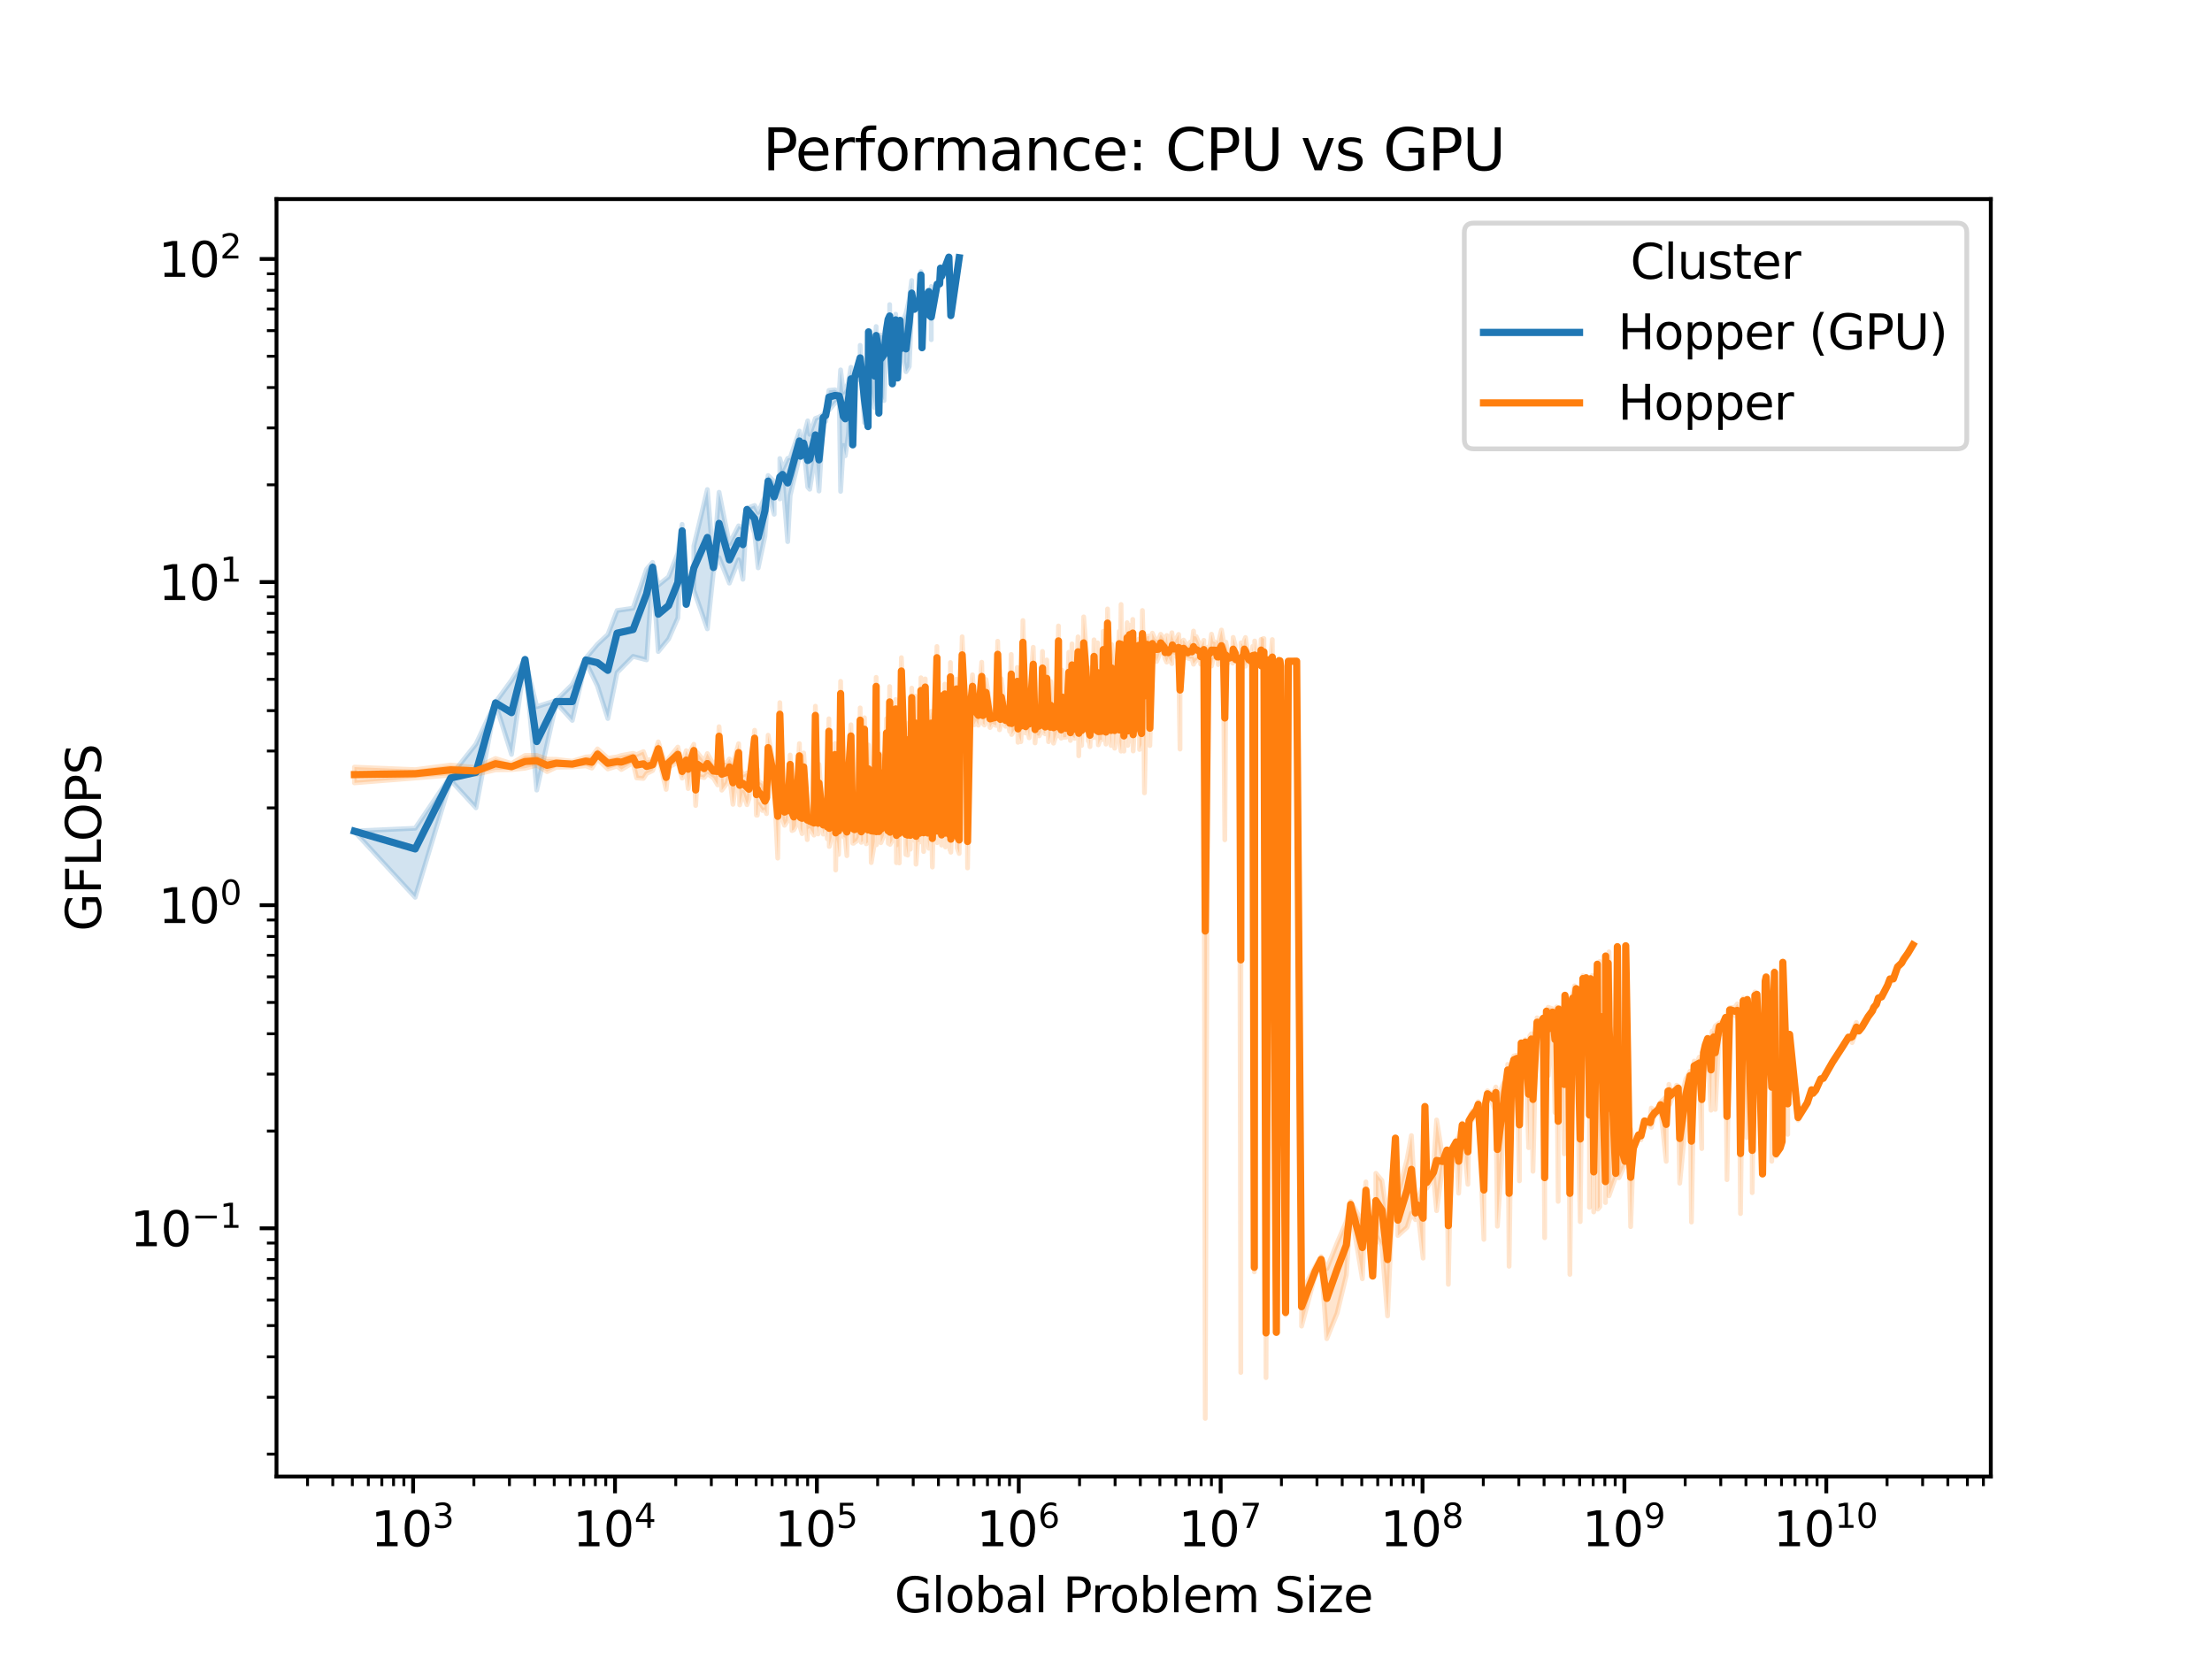 <?xml version="1.0" encoding="utf-8" standalone="no"?>
<!DOCTYPE svg PUBLIC "-//W3C//DTD SVG 1.1//EN"
  "http://www.w3.org/Graphics/SVG/1.1/DTD/svg11.dtd">
<svg xmlns:xlink="http://www.w3.org/1999/xlink" width="460.8pt" height="345.6pt" viewBox="0 0 460.8 345.6" xmlns="http://www.w3.org/2000/svg" version="1.1">
 <defs>
  <style type="text/css">*{stroke-linejoin: round; stroke-linecap: butt}</style>
 </defs>
 <g id="figure_1">
  <g id="patch_1">
   <path d="M 0 345.6 
L 460.8 345.6 
L 460.8 0 
L 0 0 
z
" style="fill: #ffffff"/>
  </g>
  <g id="axes_1">
   <g id="patch_2">
    <path d="M 57.6 307.584 
L 414.72 307.584 
L 414.72 41.472 
L 57.6 41.472 
z
" style="fill: #ffffff"/>
   </g>
   <g id="PolyCollection_1">
    <path d="M 73.833 173.105 
L 73.833 173.203 
L 86.493 186.928 
L 93.899 162.559 
L 99.153 168.281 
L 103.229 146.577 
L 106.559 157.154 
L 109.374 137.528 
L 111.813 164.593 
L 115.889 146.414 
L 119.219 150.084 
L 122.034 137.896 
L 124.473 142.927 
L 126.625 149.688 
L 128.549 140.117 
L 131.879 136.737 
L 134.694 137.47 
L 135.955 119.22 
L 137.133 135.737 
L 139.285 133.098 
L 141.209 128.725 
L 142.1 111.359 
L 142.1 109.226 
L 142.1 109.226 
L 141.209 115.251 
L 139.285 120.148 
L 137.133 121.899 
L 135.955 117.143 
L 134.694 118.575 
L 131.879 126.692 
L 128.549 127.182 
L 126.625 132.179 
L 124.473 134.196 
L 122.034 137.091 
L 119.219 142.588 
L 115.889 145.894 
L 111.813 147.223 
L 109.374 137.259 
L 106.559 141.718 
L 103.229 146.276 
L 99.153 154.996 
L 93.899 161.6 
L 86.493 172.539 
L 73.833 173.105 
z
" clip-path="url(#p6287ee0c33)" style="fill: #1f77b4; fill-opacity: 0.2; stroke: #1f77b4; stroke-opacity: 0.2"/>
    <path d="M 144.539 113.751 
L 144.539 122.956 
L 147.355 131.005 
L 148.615 119.183 
L 149.794 116.15 
L 151.945 121.475 
L 153.869 116.606 
L 154.76 120.679 
L 155.61 106.381 
L 157.199 111.172 
L 157.945 118.299 
L 159.35 111.704 
L 160.015 102.386 
L 161.275 107.139 
L 161.275 100.329 
L 161.275 100.329 
L 160.015 99.054 
L 159.35 103.504 
L 157.945 106.744 
L 157.199 105.294 
L 155.61 105.887 
L 154.76 110.019 
L 153.869 109.537 
L 151.945 113.28 
L 149.794 102.538 
L 148.615 117.225 
L 147.355 101.975 
L 144.539 113.751 
z
" clip-path="url(#p6287ee0c33)" style="fill: #1f77b4; fill-opacity: 0.2; stroke: #1f77b4; stroke-opacity: 0.2"/>
    <path d="M 162.454 95.515 
L 162.454 103.941 
L 163.016 99.463 
L 164.09 112.84 
L 164.605 103.243 
L 166.529 95.112 
L 166.529 89.793 
L 166.529 89.793 
L 164.605 95.375 
L 164.09 95.476 
L 163.016 97.765 
L 162.454 95.515 
z
" clip-path="url(#p6287ee0c33)" style="fill: #1f77b4; fill-opacity: 0.2; stroke: #1f77b4; stroke-opacity: 0.2"/>
    <path d="M 167.42 90.846 
L 167.42 93.132 
L 168.27 101.457 
L 168.681 101.927 
L 169.859 94.545 
L 170.605 102.301 
L 171.496 87.649 
L 172.011 87.777 
L 172.346 85.452 
L 172.675 85.467 
L 173.935 83.941 
L 174.826 83.308 
L 175.114 102.364 
L 175.676 92.798 
L 176.086 94.953 
L 176.751 90.321 
L 177.265 81.738 
L 177.265 76.512 
L 177.265 76.512 
L 176.751 79.723 
L 176.086 81.143 
L 175.676 81.697 
L 175.114 77.048 
L 174.826 81.705 
L 173.935 81.193 
L 172.675 81.335 
L 172.346 84.027 
L 172.011 85.487 
L 171.496 86.325 
L 170.605 86.9 
L 169.859 87.165 
L 168.681 90.484 
L 168.27 87.666 
L 167.42 90.846 
z
" clip-path="url(#p6287ee0c33)" style="fill: #1f77b4; fill-opacity: 0.2; stroke: #1f77b4; stroke-opacity: 0.2"/>
    <path d="M 179.189 71.936 
L 179.189 79.177 
L 179.416 77.534 
L 180.081 88.029 
L 180.081 77.431 
L 180.081 77.431 
L 179.416 75.872 
L 179.189 71.936 
z
" clip-path="url(#p6287ee0c33)" style="fill: #1f77b4; fill-opacity: 0.2; stroke: #1f77b4; stroke-opacity: 0.2"/>
    <path d="M 180.93 68.971 
L 180.93 69.287 
L 181.341 80.932 
L 182.232 84.947 
L 182.519 72.559 
L 182.519 68.016 
L 182.519 68.016 
L 182.232 72.972 
L 181.341 71.998 
L 180.93 68.971 
z
" clip-path="url(#p6287ee0c33)" style="fill: #1f77b4; fill-opacity: 0.2; stroke: #1f77b4; stroke-opacity: 0.2"/>
    <path d="M 183.265 69.763 
L 183.265 81.589 
L 184.156 83.451 
L 184.671 70.111 
L 184.671 67.829 
L 184.671 67.829 
L 184.156 69.877 
L 183.265 69.763 
z
" clip-path="url(#p6287ee0c33)" style="fill: #1f77b4; fill-opacity: 0.2; stroke: #1f77b4; stroke-opacity: 0.2"/>
    <path d="M 185.335 63.447 
L 185.335 68.419 
L 185.335 63.447 
L 185.335 63.447 
z
" clip-path="url(#p6287ee0c33)" style="fill: #1f77b4; fill-opacity: 0.2; stroke: #1f77b4; stroke-opacity: 0.2"/>
    <path d="M 186.595 65.453 
L 186.595 67.867 
L 186.595 65.453 
L 186.595 65.453 
z
" clip-path="url(#p6287ee0c33)" style="fill: #1f77b4; fill-opacity: 0.2; stroke: #1f77b4; stroke-opacity: 0.2"/>
    <path d="M 187.486 66.59 
L 187.486 66.899 
L 187.486 66.59 
L 187.486 66.59 
z
" clip-path="url(#p6287ee0c33)" style="fill: #1f77b4; fill-opacity: 0.2; stroke: #1f77b4; stroke-opacity: 0.2"/>
    <path d="M 188.336 66.293 
L 188.336 75.394 
L 188.746 77.437 
L 189.411 76.378 
L 189.925 63.959 
L 189.925 58.424 
L 189.925 58.424 
L 189.411 62.367 
L 188.746 65.268 
L 188.336 66.293 
z
" clip-path="url(#p6287ee0c33)" style="fill: #1f77b4; fill-opacity: 0.2; stroke: #1f77b4; stroke-opacity: 0.2"/>
    <path d="M 191.562 62.508 
L 191.562 63.786 
L 191.85 58.036 
L 191.85 56.578 
L 191.85 56.578 
L 191.562 62.508 
z
" clip-path="url(#p6287ee0c33)" style="fill: #1f77b4; fill-opacity: 0.2; stroke: #1f77b4; stroke-opacity: 0.2"/>
    <path d="M 194.001 59.654 
L 194.001 70.77 
L 194.001 59.654 
L 194.001 59.654 
z
" clip-path="url(#p6287ee0c33)" style="fill: #1f77b4; fill-opacity: 0.2; stroke: #1f77b4; stroke-opacity: 0.2"/>
   </g>
   <g id="PolyCollection_2">
    <path d="M 73.833 159.805 
L 73.833 163.089 
L 86.493 162.076 
L 93.899 161.473 
L 99.153 161.317 
L 103.229 160.369 
L 106.559 160.321 
L 109.374 160.04 
L 111.813 159.412 
L 113.964 160.755 
L 115.889 159.829 
L 119.219 159.772 
L 122.034 159.539 
L 123.294 160.011 
L 124.473 158.128 
L 126.625 160.195 
L 128.549 159.584 
L 129.44 160.306 
L 131.879 158.882 
L 132.625 162.056 
L 134.03 162.16 
L 134.694 161.141 
L 135.955 160.529 
L 137.133 157.537 
L 138.77 164.454 
L 139.285 159.826 
L 141.209 158.785 
L 142.1 162.099 
L 142.95 160.654 
L 143.36 164.279 
L 144.539 157.664 
L 144.916 167.806 
L 145.285 161.657 
L 146.69 161.982 
L 147.355 161.169 
L 148.615 162.04 
L 149.506 163.517 
L 149.794 155.472 
L 150.356 164.614 
L 151.43 163.151 
L 151.945 161.413 
L 152.69 167.561 
L 153.869 158.887 
L 154.096 167.678 
L 154.76 165.052 
L 155.61 167.637 
L 156.02 166.418 
L 157.199 155.484 
L 157.576 169.812 
L 157.761 169.821 
L 157.945 167.529 
L 158.836 168.845 
L 159.35 168.682 
L 159.686 169.509 
L 160.015 158.376 
L 161.275 163.881 
L 162.02 178.766 
L 162.166 169.84 
L 162.454 151.22 
L 163.016 170.688 
L 163.426 171.934 
L 164.09 170.951 
L 164.605 161.416 
L 164.982 173.027 
L 165.351 172.874 
L 165.831 172.015 
L 166.529 160.137 
L 166.756 172.514 
L 167.091 173.668 
L 167.42 162.809 
L 168.166 174.916 
L 168.27 172.739 
L 168.681 172.475 
L 169.572 173.974 
L 169.859 150.868 
L 170.236 172.545 
L 170.421 173.731 
L 170.605 166.528 
L 171.496 173.768 
L 172.011 171.733 
L 172.346 174.755 
L 172.675 155.476 
L 172.756 176.344 
L 173.237 174.389 
L 173.935 159.579 
L 174.087 181.245 
L 174.162 175.757 
L 174.312 174.823 
L 174.681 177.999 
L 174.826 173.819 
L 175.114 147.014 
L 175.676 174.258 
L 176.086 174.574 
L 176.421 178.263 
L 176.751 164.433 
L 177.265 155.816 
L 177.642 175.655 
L 177.827 175.675 
L 178.011 175.482 
L 178.491 175.187 
L 178.902 174.478 
L 179.189 152.806 
L 179.416 175.486 
L 179.751 175.183 
L 180.081 154.51 
L 180.457 175.786 
L 180.826 175.452 
L 180.93 165.598 
L 181.341 168.724 
L 181.492 179.7 
L 182.232 175.306 
L 182.519 144.861 
L 182.567 175.982 
L 182.896 162.282 
L 183.082 175.126 
L 183.265 165.59 
L 183.492 175.557 
L 184.156 173.988 
L 184.671 155.876 
L 185.006 175.024 
L 185.047 175.691 
L 185.335 149.166 
L 185.416 175.899 
L 185.897 175.064 
L 186.595 150.057 
L 186.747 179.718 
L 186.822 176.479 
L 186.972 176.509 
L 187.157 176.258 
L 187.341 179.774 
L 187.486 165.111 
L 187.774 142.576 
L 188.336 161.304 
L 188.713 178.007 
L 188.746 175.943 
L 189.082 178.148 
L 189.411 158.055 
L 189.638 176.914 
L 189.925 147.591 
L 190.487 175.098 
L 190.671 157.299 
L 190.822 180.03 
L 191.151 175.352 
L 191.562 175.417 
L 191.85 146.454 
L 192.076 164.165 
L 192.412 177.395 
L 192.741 144.858 
L 193.303 175.433 
L 193.486 176.719 
L 193.59 159.014 
L 194.001 153.152 
L 194.152 175.935 
L 194.228 180.627 
L 195.18 139.38 
L 195.227 175.541 
L 195.556 148.275 
L 195.742 167.752 
L 195.925 151.557 
L 196.152 176.058 
L 196.816 146.931 
L 196.968 176.442 
L 197.331 146.112 
L 197.666 160.647 
L 197.893 177.066 
L 197.995 144.027 
L 198.076 177.537 
L 199.255 145.526 
L 199.407 176.615 
L 199.817 177.797 
L 200.001 158.298 
L 200.146 148.19 
L 200.434 140.247 
L 200.996 149.555 
L 201.407 149.283 
L 201.558 180.813 
L 202.071 149.52 
L 202.585 145.389 
L 202.962 150.993 
L 203.331 150.134 
L 203.812 151.073 
L 204.51 144.354 
L 204.737 150.651 
L 205.072 151.038 
L 205.401 146.783 
L 206.146 150.999 
L 206.25 151.563 
L 206.661 150.737 
L 207.552 151.13 
L 207.84 139.203 
L 208.216 152.033 
L 208.402 151.162 
L 208.585 148.883 
L 209.476 151.305 
L 209.991 150.214 
L 210.326 152.36 
L 210.655 144.774 
L 210.737 153.019 
L 211.217 152.192 
L 211.915 145.032 
L 212.067 154.641 
L 212.142 152.501 
L 212.292 153.485 
L 212.661 154.509 
L 212.807 151.925 
L 213.094 138.661 
L 213.656 152.707 
L 214.067 151.95 
L 214.402 153.699 
L 214.731 148.446 
L 215.245 142.203 
L 215.622 154.772 
L 215.807 152.254 
L 215.991 153.162 
L 216.472 153.298 
L 216.882 152.456 
L 217.17 142.794 
L 217.397 152.593 
L 217.732 152.879 
L 218.061 145.258 
L 218.438 154.516 
L 218.807 153.266 
L 218.911 151.507 
L 219.321 150.84 
L 219.473 154.827 
L 220.212 152.411 
L 220.5 136.854 
L 220.547 153.298 
L 220.876 151.077 
L 221.062 153.785 
L 221.245 150.029 
L 221.472 153.6 
L 222.137 153.554 
L 222.651 144.5 
L 222.986 154.259 
L 223.028 153.342 
L 223.315 143.547 
L 223.397 153.349 
L 223.877 153.813 
L 224.576 139.099 
L 224.727 157.45 
L 224.802 153.213 
L 224.952 153.912 
L 225.138 153.018 
L 225.321 155.296 
L 225.467 151.009 
L 225.754 140.603 
L 226.316 146.408 
L 226.693 154.34 
L 226.727 153.271 
L 227.062 155.545 
L 227.391 148.211 
L 227.618 153.691 
L 227.906 140.522 
L 228.468 153.76 
L 228.651 147.497 
L 228.803 155.17 
L 229.132 154.145 
L 229.542 154.096 
L 229.83 139.012 
L 230.057 151.437 
L 230.392 155.018 
L 230.721 132.891 
L 231.283 153.933 
L 231.467 155.309 
L 231.571 145.317 
L 231.981 143.914 
L 232.133 154.718 
L 232.208 155.869 
L 233.16 136.763 
L 233.207 154.559 
L 233.537 156.48 
L 233.722 150.852 
L 233.906 141.663 
L 234.132 156.474 
L 234.797 135.693 
L 234.948 155.282 
L 235.311 134.114 
L 235.646 148.304 
L 235.873 154.578 
L 235.976 134.684 
L 236.057 156.449 
L 237.236 135.539 
L 237.387 156.138 
L 237.798 155.083 
L 237.981 137.782 
L 238.127 135.778 
L 238.414 165.171 
L 238.976 135.861 
L 239.387 137.02 
L 239.538 155.319 
L 240.051 136.048 
L 240.566 136.556 
L 240.942 137.805 
L 241.311 136.873 
L 241.792 135.407 
L 242.49 136.312 
L 242.717 137.269 
L 243.052 137.935 
L 243.381 136.952 
L 244.127 138.247 
L 244.231 136.261 
L 244.641 136.366 
L 245.532 137.161 
L 245.82 156.056 
L 245.82 135.656 
L 245.82 135.656 
L 245.532 132.157 
L 244.641 133.804 
L 244.231 132.668 
L 244.127 131.804 
L 243.381 135.069 
L 243.052 132.38 
L 242.717 134.073 
L 242.49 133.123 
L 241.792 132.128 
L 241.311 133.261 
L 240.942 133.284 
L 240.566 133.007 
L 240.051 131.893 
L 239.538 148.721 
L 239.387 132.486 
L 238.976 132.543 
L 238.414 134.025 
L 238.127 132.569 
L 237.981 127.172 
L 237.798 151.077 
L 237.387 148.524 
L 237.236 133.13 
L 236.057 150.33 
L 235.976 129.031 
L 235.873 150 
L 235.646 137.207 
L 235.311 130.257 
L 234.948 150.077 
L 234.797 129.71 
L 234.132 150.513 
L 233.906 132.318 
L 233.722 142.413 
L 233.537 125.92 
L 233.207 150.422 
L 233.16 131.521 
L 232.208 149.608 
L 232.133 149.93 
L 231.981 137.097 
L 231.571 134.259 
L 231.467 149.978 
L 231.283 150.296 
L 230.721 126.85 
L 230.392 150.508 
L 230.057 143.675 
L 229.83 131.502 
L 229.542 150.846 
L 229.132 150.84 
L 228.803 150.106 
L 228.651 133.915 
L 228.468 150.659 
L 227.906 133.282 
L 227.618 149.807 
L 227.391 138.982 
L 227.062 150.969 
L 226.727 150.183 
L 226.693 150.226 
L 226.316 136.059 
L 225.754 128.501 
L 225.467 144.627 
L 225.321 149.983 
L 225.138 150.093 
L 224.952 149.851 
L 224.802 149.754 
L 224.727 149.402 
L 224.576 132.666 
L 223.877 150.195 
L 223.397 149.962 
L 223.315 134.128 
L 223.028 148.906 
L 222.986 151.148 
L 222.651 135.877 
L 222.137 149.976 
L 221.472 149.842 
L 221.245 139.597 
L 221.062 150.521 
L 220.876 141.405 
L 220.547 149.724 
L 220.5 130.396 
L 220.212 149.715 
L 219.473 149.329 
L 219.321 146.495 
L 218.911 141.987 
L 218.807 149.943 
L 218.438 147.941 
L 218.061 137.477 
L 217.732 150.154 
L 217.397 149.711 
L 217.17 135.696 
L 216.882 149.497 
L 216.472 149.461 
L 215.991 149.989 
L 215.807 149.229 
L 215.622 149.488 
L 215.245 134.838 
L 214.731 142.109 
L 214.402 148.121 
L 214.067 149.567 
L 213.656 150.096 
L 213.094 129.263 
L 212.807 149.499 
L 212.661 148.349 
L 212.292 148.818 
L 212.142 148.036 
L 212.067 149.654 
L 211.915 139.025 
L 211.217 148.391 
L 210.737 148.613 
L 210.655 136.323 
L 210.326 149.2 
L 209.991 146.409 
L 209.476 148.926 
L 208.585 141.403 
L 208.402 148.514 
L 208.216 147.245 
L 207.84 133.574 
L 207.552 147.843 
L 206.661 148.631 
L 206.25 148.205 
L 206.146 146.273 
L 205.401 141.547 
L 205.072 146.757 
L 204.737 147.629 
L 204.51 137.947 
L 203.812 147.104 
L 203.331 146.786 
L 202.962 145.883 
L 202.585 140.574 
L 202.071 146.317 
L 201.558 171.822 
L 201.407 145.631 
L 200.996 146.118 
L 200.434 132.646 
L 200.146 145.218 
L 200.001 143.727 
L 199.817 172.788 
L 199.407 171.792 
L 199.255 141.463 
L 198.076 172.681 
L 197.995 138.009 
L 197.893 171.719 
L 197.666 151.204 
L 197.331 143.409 
L 196.968 171.437 
L 196.816 142.509 
L 196.152 172.073 
L 195.925 145.815 
L 195.742 157.753 
L 195.556 142.006 
L 195.227 171.019 
L 195.18 134.679 
L 194.228 170.624 
L 194.152 170.502 
L 194.001 148.167 
L 193.59 150.144 
L 193.486 170.612 
L 193.303 172.01 
L 192.741 141.427 
L 192.412 171.104 
L 192.076 153.563 
L 191.85 141.183 
L 191.562 171.892 
L 191.151 171.895 
L 190.822 170.054 
L 190.671 145.015 
L 190.487 171.62 
L 189.925 143.334 
L 189.638 171.687 
L 189.411 150.509 
L 189.082 170.78 
L 188.746 171.664 
L 188.713 170.61 
L 188.336 152.393 
L 187.774 137 
L 187.486 156.351 
L 187.341 169.569 
L 187.157 171.235 
L 186.972 170.611 
L 186.822 171.084 
L 186.747 169.826 
L 186.595 145.714 
L 185.897 171.278 
L 185.416 171.146 
L 185.335 143.019 
L 185.047 170.899 
L 185.006 171.277 
L 184.671 149.725 
L 184.156 170.562 
L 183.492 170.682 
L 183.265 156.863 
L 183.082 171.537 
L 182.896 152.712 
L 182.567 171.014 
L 182.519 141.101 
L 182.232 171.204 
L 181.492 168.614 
L 181.341 162.36 
L 180.93 155.189 
L 180.826 170.763 
L 180.457 168.25 
L 180.081 149.522 
L 179.751 170.854 
L 179.416 171.31 
L 179.189 147.469 
L 178.902 170.587 
L 178.491 170.314 
L 178.011 170.445 
L 177.827 170.225 
L 177.642 170.065 
L 177.265 150.982 
L 176.751 157.967 
L 176.421 169.697 
L 176.086 171.1 
L 175.676 170.665 
L 175.114 141.928 
L 174.826 170.543 
L 174.681 169.396 
L 174.312 169.337 
L 174.162 170.071 
L 174.087 167.523 
L 173.935 154.855 
L 173.237 169.248 
L 172.756 169.482 
L 172.675 149.731 
L 172.346 169.836 
L 172.011 167.192 
L 171.496 170.241 
L 170.605 159.231 
L 170.421 169.748 
L 170.236 168.14 
L 169.859 147.11 
L 169.572 169.377 
L 168.681 169.735 
L 168.27 168.457 
L 168.166 167.817 
L 167.42 156.861 
L 167.091 167.586 
L 166.756 168.569 
L 166.529 154.899 
L 165.831 167.062 
L 165.351 167.799 
L 164.982 165.88 
L 164.605 157.28 
L 164.09 166.916 
L 163.426 166.664 
L 163.016 166.353 
L 162.454 146.366 
L 162.166 166.289 
L 162.02 163.361 
L 161.275 159.973 
L 160.015 153.154 
L 159.686 163.249 
L 159.35 165.157 
L 158.836 163.289 
L 157.945 162.724 
L 157.761 160.229 
L 157.576 162.075 
L 157.199 152.12 
L 156.02 162.739 
L 155.61 161.026 
L 154.76 161.461 
L 154.096 160.044 
L 153.869 154.918 
L 152.69 159.259 
L 151.945 158.101 
L 151.43 158.879 
L 150.356 158.886 
L 149.794 151.382 
L 149.506 158.257 
L 148.615 159.27 
L 147.355 156.975 
L 146.69 158.587 
L 145.285 156.821 
L 144.916 161.693 
L 144.539 155.044 
L 143.36 157.34 
L 142.95 156.375 
L 142.1 159.343 
L 141.209 155.626 
L 139.285 158.013 
L 138.77 159.762 
L 137.133 154.542 
L 135.955 158.162 
L 134.694 158.371 
L 134.03 156.569 
L 132.625 157.201 
L 131.879 156.926 
L 129.44 157.379 
L 128.549 157.67 
L 126.625 157.97 
L 124.473 156.005 
L 123.294 157.592 
L 122.034 157.693 
L 119.219 158.58 
L 115.889 158.191 
L 113.964 158.141 
L 111.813 157.371 
L 109.374 157.372 
L 106.559 159.049 
L 103.229 158.006 
L 99.153 159.894 
L 93.899 159.369 
L 86.493 160.329 
L 73.833 159.805 
z
" clip-path="url(#p6287ee0c33)" style="fill: #ff7f0e; fill-opacity: 0.2; stroke: #ff7f0e; stroke-opacity: 0.2"/>
    <path d="M 246.382 133.496 
L 246.382 136.62 
L 246.566 136.774 
L 247.457 137.119 
L 247.971 137.251 
L 248.307 137.194 
L 248.636 138.375 
L 248.717 138.14 
L 249.198 137.572 
L 249.896 136.968 
L 250.047 136.586 
L 250.123 138.338 
L 250.272 137.719 
L 250.641 139.034 
L 250.787 137.346 
L 251.075 295.488 
L 251.637 137.263 
L 252.047 137.499 
L 252.382 138.744 
L 252.711 137.335 
L 253.226 137.189 
L 253.226 133.81 
L 253.226 133.81 
L 252.711 133.582 
L 252.382 132.109 
L 252.047 134.643 
L 251.637 134.806 
L 251.075 162.567 
L 250.787 133.393 
L 250.641 133.752 
L 250.272 134.481 
L 250.123 135.33 
L 250.047 135.517 
L 249.896 134.294 
L 249.198 132.613 
L 248.717 132.511 
L 248.636 131.455 
L 248.307 134.357 
L 247.971 133.741 
L 247.457 134.79 
L 246.566 133.342 
L 246.382 133.496 
z
" clip-path="url(#p6287ee0c33)" style="fill: #ff7f0e; fill-opacity: 0.2; stroke: #ff7f0e; stroke-opacity: 0.2"/>
    <path d="M 253.788 135.324 
L 253.788 138.458 
L 253.971 137.489 
L 254.452 138.191 
L 254.863 138.339 
L 255.15 174.95 
L 255.377 138.588 
L 255.712 138.233 
L 256.041 137.162 
L 256.787 138.142 
L 256.891 137.92 
L 257.301 137.732 
L 257.301 134.408 
L 257.301 134.408 
L 256.891 132.776 
L 256.787 135.359 
L 256.041 137.035 
L 255.712 135.57 
L 255.377 133.772 
L 255.15 138.365 
L 254.863 133.534 
L 254.452 131.245 
L 253.971 133.234 
L 253.788 135.324 
z
" clip-path="url(#p6287ee0c33)" style="fill: #ff7f0e; fill-opacity: 0.2; stroke: #ff7f0e; stroke-opacity: 0.2"/>
    <path d="M 258.193 137.259 
L 258.193 137.767 
L 258.48 285.923 
L 258.528 139.885 
L 259.042 138.288 
L 259.226 137.406 
L 259.453 138.79 
L 260.117 137.424 
L 260.632 138.087 
L 260.967 138.641 
L 261.296 264.961 
L 261.377 138.722 
L 261.858 137.476 
L 262.556 137.635 
L 262.707 137.828 
L 262.707 133.197 
L 262.707 133.197 
L 262.556 137.516 
L 261.858 137.342 
L 261.377 133.53 
L 261.296 263.108 
L 260.967 134.642 
L 260.632 137.396 
L 260.117 137.351 
L 259.453 132.803 
L 259.226 133.361 
L 259.042 134.596 
L 258.528 133.912 
L 258.48 169.015 
L 258.193 137.259 
z
" clip-path="url(#p6287ee0c33)" style="fill: #ff7f0e; fill-opacity: 0.2; stroke: #ff7f0e; stroke-opacity: 0.2"/>
    <path d="M 263.118 133.036 
L 263.118 138.794 
L 263.301 138.884 
L 263.735 286.992 
L 264.297 137.561 
L 264.707 138.342 
L 265.042 138.946 
L 265.886 277.791 
L 266.448 137.643 
L 266.448 137.571 
L 266.448 137.571 
L 265.886 277.294 
L 265.042 133.226 
L 264.707 137.665 
L 264.297 137.307 
L 263.735 270.092 
L 263.301 133.022 
L 263.118 133.036 
z
" clip-path="url(#p6287ee0c33)" style="fill: #ff7f0e; fill-opacity: 0.2; stroke: #ff7f0e; stroke-opacity: 0.2"/>
    <path d="M 267.81 272.902 
L 267.81 273.93 
L 268.372 137.762 
L 268.372 137.74 
L 268.372 137.74 
L 267.81 272.902 
z
" clip-path="url(#p6287ee0c33)" style="fill: #ff7f0e; fill-opacity: 0.2; stroke: #ff7f0e; stroke-opacity: 0.2"/>
    <path d="M 271.14 269.152 
L 271.14 276.264 
L 273.956 265.724 
L 275.216 263.063 
L 276.395 278.869 
L 278.546 273.573 
L 280.47 265.603 
L 281.362 251.766 
L 283.801 266.4 
L 284.546 249.25 
L 284.546 246.208 
L 284.546 246.208 
L 283.801 254.553 
L 281.362 250.274 
L 280.47 254.45 
L 278.546 258.923 
L 276.395 264.302 
L 275.216 261.765 
L 273.956 263.889 
L 271.14 269.152 
z
" clip-path="url(#p6287ee0c33)" style="fill: #ff7f0e; fill-opacity: 0.2; stroke: #ff7f0e; stroke-opacity: 0.2"/>
    <path d="M 286.616 244.412 
L 286.616 257.319 
L 287.876 259.59 
L 289.055 274.135 
L 290.692 237.24 
L 291.206 257.392 
L 293.131 255.653 
L 294.022 252.711 
L 294.871 254.085 
L 295.282 251.546 
L 296.461 262.104 
L 296.461 246.933 
L 296.461 246.933 
L 295.282 250.1 
L 294.871 251.339 
L 294.022 236.557 
L 293.131 241.445 
L 291.206 248.985 
L 290.692 236.965 
L 289.055 253.905 
L 287.876 245.92 
L 286.616 244.412 
z
" clip-path="url(#p6287ee0c33)" style="fill: #ff7f0e; fill-opacity: 0.2; stroke: #ff7f0e; stroke-opacity: 0.2"/>
    <path d="M 297.206 245.507 
L 297.206 247.543 
L 298.612 244.958 
L 299.276 252.216 
L 300.536 242.719 
L 301.427 239.783 
L 301.715 267.544 
L 302.277 240.46 
L 303.352 238.254 
L 303.866 248.572 
L 304.612 234.699 
L 305.791 246.716 
L 306.018 234.018 
L 306.682 233.287 
L 307.532 231.658 
L 307.942 230.698 
L 309.121 258.195 
L 309.121 240.26 
L 309.121 240.26 
L 307.942 229.495 
L 307.532 230.907 
L 306.682 231.521 
L 306.018 232.942 
L 305.791 234.793 
L 304.612 233.917 
L 303.866 236.766 
L 303.352 237.574 
L 302.277 239.133 
L 301.715 245.219 
L 301.427 239.39 
L 300.536 241.214 
L 299.276 233.299 
L 298.612 243.495 
L 297.206 245.507 
z
" clip-path="url(#p6287ee0c33)" style="fill: #ff7f0e; fill-opacity: 0.2; stroke: #ff7f0e; stroke-opacity: 0.2"/>
    <path d="M 309.683 227.719 
L 309.683 229.293 
L 309.866 228.477 
L 310.758 229.466 
L 311.272 230.918 
L 311.607 228.914 
L 311.936 255.454 
L 313.196 236.166 
L 313.196 225.642 
L 313.196 225.642 
L 311.936 229.185 
L 311.607 226.442 
L 311.272 227.384 
L 310.758 227.966 
L 309.866 227.234 
L 309.683 227.719 
z
" clip-path="url(#p6287ee0c33)" style="fill: #ff7f0e; fill-opacity: 0.2; stroke: #ff7f0e; stroke-opacity: 0.2"/>
    <path d="M 314.088 221.711 
L 314.088 224.404 
L 314.375 263.795 
L 314.937 222.971 
L 315.348 221.991 
L 316.012 221.148 
L 316.526 246.004 
L 316.526 226.113 
L 316.526 226.113 
L 316.012 219.795 
L 315.348 219.976 
L 314.937 221.84 
L 314.375 237.469 
L 314.088 221.711 
z
" clip-path="url(#p6287ee0c33)" style="fill: #ff7f0e; fill-opacity: 0.2; stroke: #ff7f0e; stroke-opacity: 0.2"/>
    <path d="M 317.272 217.394 
L 317.272 219.563 
L 317.753 217.621 
L 318.451 239.087 
L 318.678 218.136 
L 319.013 217.463 
L 319.342 244.008 
L 320.088 213.525 
L 320.192 213.705 
L 320.602 216.143 
L 321.493 212.256 
L 321.781 257.85 
L 321.781 235.164 
L 321.781 235.164 
L 321.493 211.984 
L 320.602 212.362 
L 320.192 212.019 
L 320.088 213.083 
L 319.342 219.259 
L 319.013 215.341 
L 318.678 215.817 
L 318.451 221.136 
L 317.753 216.577 
L 317.272 217.394 
z
" clip-path="url(#p6287ee0c33)" style="fill: #ff7f0e; fill-opacity: 0.2; stroke: #ff7f0e; stroke-opacity: 0.2"/>
    <path d="M 322.343 210.217 
L 322.343 216.538 
L 322.526 224.063 
L 323.418 211.362 
L 323.932 231.755 
L 324.267 211.799 
L 324.596 250.275 
L 324.596 219.558 
L 324.596 219.558 
L 324.267 209.754 
L 323.932 210.599 
L 323.418 210.148 
L 322.526 209.834 
L 322.343 210.217 
z
" clip-path="url(#p6287ee0c33)" style="fill: #ff7f0e; fill-opacity: 0.2; stroke: #ff7f0e; stroke-opacity: 0.2"/>
    <path d="M 325.158 209.92 
L 325.158 211.558 
L 325.857 240.361 
L 325.857 216.29 
L 325.857 216.29 
L 325.158 209.92 
z
" clip-path="url(#p6287ee0c33)" style="fill: #ff7f0e; fill-opacity: 0.2; stroke: #ff7f0e; stroke-opacity: 0.2"/>
    <path d="M 326.748 208.767 
L 326.748 208.777 
L 327.035 265.479 
L 327.597 208.989 
L 328.008 214.592 
L 328.008 205.366 
L 328.008 205.366 
L 327.597 207.276 
L 327.035 232.239 
L 326.748 208.767 
z
" clip-path="url(#p6287ee0c33)" style="fill: #ff7f0e; fill-opacity: 0.2; stroke: #ff7f0e; stroke-opacity: 0.2"/>
    <path d="M 328.672 205.786 
L 328.672 228.448 
L 329.187 254.492 
L 329.749 204.496 
L 329.932 206.813 
L 330.413 204.009 
L 330.413 203.39 
L 330.413 203.39 
L 329.932 203.458 
L 329.749 203.229 
L 329.187 223.649 
L 328.672 205.786 
z
" clip-path="url(#p6287ee0c33)" style="fill: #ff7f0e; fill-opacity: 0.2; stroke: #ff7f0e; stroke-opacity: 0.2"/>
    <path d="M 331.111 218.636 
L 331.111 251.513 
L 331.111 218.636 
L 331.111 218.636 
z
" clip-path="url(#p6287ee0c33)" style="fill: #ff7f0e; fill-opacity: 0.2; stroke: #ff7f0e; stroke-opacity: 0.2"/>
    <path d="M 331.673 203.209 
L 331.673 212.278 
L 332.002 252.484 
L 332.002 237.332 
L 332.002 237.332 
L 331.673 203.209 
z
" clip-path="url(#p6287ee0c33)" style="fill: #ff7f0e; fill-opacity: 0.2; stroke: #ff7f0e; stroke-opacity: 0.2"/>
    <path d="M 332.852 201.915 
L 332.852 251.887 
L 333.262 251.389 
L 333.262 200.297 
L 333.262 200.297 
L 332.852 201.915 
z
" clip-path="url(#p6287ee0c33)" style="fill: #ff7f0e; fill-opacity: 0.2; stroke: #ff7f0e; stroke-opacity: 0.2"/>
    <path d="M 334.441 241.533 
L 334.441 250.523 
L 334.441 241.533 
L 334.441 241.533 
z
" clip-path="url(#p6287ee0c33)" style="fill: #ff7f0e; fill-opacity: 0.2; stroke: #ff7f0e; stroke-opacity: 0.2"/>
    <path d="M 335.003 199.438 
L 335.003 201.887 
L 335.187 249.115 
L 336.592 245.104 
L 336.927 197.479 
L 337.257 245.345 
L 338.517 242.618 
L 338.517 241.331 
L 338.517 241.331 
L 337.257 231.023 
L 336.927 196.945 
L 336.592 243.814 
L 335.187 198.266 
L 335.003 199.438 
z
" clip-path="url(#p6287ee0c33)" style="fill: #ff7f0e; fill-opacity: 0.2; stroke: #ff7f0e; stroke-opacity: 0.2"/>
    <path d="M 339.408 240.122 
L 339.408 240.971 
L 339.695 255.536 
L 340.257 239.919 
L 341.332 236.757 
L 341.847 237.442 
L 341.847 235.841 
L 341.847 235.841 
L 341.332 236.115 
L 340.257 238.413 
L 339.695 235.187 
L 339.408 240.122 
z
" clip-path="url(#p6287ee0c33)" style="fill: #ff7f0e; fill-opacity: 0.2; stroke: #ff7f0e; stroke-opacity: 0.2"/>
    <path d="M 343.771 233.078 
L 343.771 234.673 
L 343.998 234.863 
L 344.662 232.279 
L 345.512 231.898 
L 345.922 230.81 
L 347.101 241.933 
L 347.101 228.502 
L 347.101 228.502 
L 345.922 229.594 
L 345.512 230.617 
L 344.662 231.269 
L 343.998 230.82 
L 343.771 233.078 
z
" clip-path="url(#p6287ee0c33)" style="fill: #ff7f0e; fill-opacity: 0.2; stroke: #ff7f0e; stroke-opacity: 0.2"/>
    <path d="M 347.663 225.879 
L 347.663 228.661 
L 347.847 230.025 
L 348.738 227.675 
L 349.252 227.911 
L 349.588 227.108 
L 349.917 246.488 
L 351.177 233.684 
L 352.068 224.81 
L 352.356 254.58 
L 352.918 222.994 
L 353.328 221.861 
L 353.992 222.57 
L 354.507 239.28 
L 354.507 221.644 
L 354.507 221.644 
L 353.992 220.206 
L 353.328 221.785 
L 352.918 221.042 
L 352.356 227.079 
L 352.068 223.152 
L 351.177 224.843 
L 349.917 229.831 
L 349.588 226.266 
L 349.252 226.064 
L 348.738 227.465 
L 347.847 226.673 
L 347.663 225.879 
z
" clip-path="url(#p6287ee0c33)" style="fill: #ff7f0e; fill-opacity: 0.2; stroke: #ff7f0e; stroke-opacity: 0.2"/>
    <path d="M 355.252 217.276 
L 355.252 218.113 
L 355.733 216.516 
L 356.431 231.283 
L 356.658 218.685 
L 356.993 217.233 
L 357.322 231.122 
L 358.172 214.58 
L 358.583 215.41 
L 359.474 212.192 
L 359.761 245.751 
L 360.323 211.049 
L 360.507 210.844 
L 361.398 211.48 
L 361.913 212.035 
L 362.248 213.248 
L 362.577 252.817 
L 363.139 209.069 
L 363.837 236.981 
L 363.837 209.352 
L 363.837 209.352 
L 363.139 207.911 
L 362.577 231.569 
L 362.248 209.682 
L 361.913 209.108 
L 361.398 209.851 
L 360.507 209.895 
L 360.323 209.936 
L 359.761 223.541 
L 359.474 211.739 
L 358.583 212.983 
L 358.172 213.086 
L 357.322 213.726 
L 356.993 214.863 
L 356.658 214.796 
L 356.431 216.491 
L 355.733 216.203 
L 355.252 217.276 
z
" clip-path="url(#p6287ee0c33)" style="fill: #ff7f0e; fill-opacity: 0.2; stroke: #ff7f0e; stroke-opacity: 0.2"/>
    <path d="M 365.016 227.61 
L 365.016 248.454 
L 365.578 208.272 
L 365.988 207.264 
L 365.988 207.024 
L 365.988 207.024 
L 365.578 206.634 
L 365.016 227.61 
z
" clip-path="url(#p6287ee0c33)" style="fill: #ff7f0e; fill-opacity: 0.2; stroke: #ff7f0e; stroke-opacity: 0.2"/>
    <path d="M 367.167 244.45 
L 367.167 244.702 
L 367.729 204.821 
L 367.729 203.924 
L 367.729 203.924 
L 367.167 244.45 
z
" clip-path="url(#p6287ee0c33)" style="fill: #ff7f0e; fill-opacity: 0.2; stroke: #ff7f0e; stroke-opacity: 0.2"/>
    <path d="M 369.091 220.963 
L 369.091 241.92 
L 369.653 203.058 
L 369.983 240.862 
L 369.983 240.055 
L 369.983 240.055 
L 369.653 202.1 
L 369.091 220.963 
z
" clip-path="url(#p6287ee0c33)" style="fill: #ff7f0e; fill-opacity: 0.2; stroke: #ff7f0e; stroke-opacity: 0.2"/>
    <path d="M 371.243 237.378 
L 371.243 238.219 
L 371.243 237.378 
L 371.243 237.378 
z
" clip-path="url(#p6287ee0c33)" style="fill: #ff7f0e; fill-opacity: 0.2; stroke: #ff7f0e; stroke-opacity: 0.2"/>
    <path d="M 372.421 220.388 
L 372.421 236.311 
L 372.421 220.388 
L 372.421 220.388 
z
" clip-path="url(#p6287ee0c33)" style="fill: #ff7f0e; fill-opacity: 0.2; stroke: #ff7f0e; stroke-opacity: 0.2"/>
    <path d="M 374.573 232.459 
L 374.573 233.363 
L 375.237 231.888 
L 376.497 229.759 
L 376.497 229.703 
L 376.497 229.703 
L 375.237 231.718 
L 374.573 232.459 
z
" clip-path="url(#p6287ee0c33)" style="fill: #ff7f0e; fill-opacity: 0.2; stroke: #ff7f0e; stroke-opacity: 0.2"/>
    <path d="M 377.676 227.705 
L 377.676 227.813 
L 377.676 227.705 
L 377.676 227.705 
z
" clip-path="url(#p6287ee0c33)" style="fill: #ff7f0e; fill-opacity: 0.2; stroke: #ff7f0e; stroke-opacity: 0.2"/>
    <path d="M 379.313 224.695 
L 379.313 224.778 
L 379.827 224.84 
L 379.827 224.445 
L 379.827 224.445 
L 379.313 224.695 
z
" clip-path="url(#p6287ee0c33)" style="fill: #ff7f0e; fill-opacity: 0.2; stroke: #ff7f0e; stroke-opacity: 0.2"/>
    <path d="M 382.643 219.688 
L 382.643 220.229 
L 383.903 218.356 
L 385.082 216.174 
L 385.082 215.946 
L 385.082 215.946 
L 383.903 217.523 
L 382.643 219.688 
z
" clip-path="url(#p6287ee0c33)" style="fill: #ff7f0e; fill-opacity: 0.2; stroke: #ff7f0e; stroke-opacity: 0.2"/>
    <path d="M 385.827 214.831 
L 385.827 217.203 
L 386.718 215.01 
L 387.233 214.872 
L 387.897 214.088 
L 389.157 211.918 
L 390.048 210.843 
L 390.048 210.357 
L 390.048 210.357 
L 389.157 211.572 
L 387.897 213.795 
L 387.233 214.656 
L 386.718 212.98 
L 385.827 214.831 
z
" clip-path="url(#p6287ee0c33)" style="fill: #ff7f0e; fill-opacity: 0.2; stroke: #ff7f0e; stroke-opacity: 0.2"/>
    <path d="M 390.898 209.123 
L 390.898 209.315 
L 390.898 209.123 
L 390.898 209.123 
z
" clip-path="url(#p6287ee0c33)" style="fill: #ff7f0e; fill-opacity: 0.2; stroke: #ff7f0e; stroke-opacity: 0.2"/>
    <path d="M 398.304 196.804 
L 398.304 197.143 
L 398.304 196.804 
L 398.304 196.804 
z
" clip-path="url(#p6287ee0c33)" style="fill: #ff7f0e; fill-opacity: 0.2; stroke: #ff7f0e; stroke-opacity: 0.2"/>
   </g>
   <g id="matplotlib.axis_1">
    <g id="xtick_1">
     <g id="line2d_1">
      <defs>
       <path id="ma2bf29d48d" d="M 0 0 
L 0 3.5 
" style="stroke: #000000; stroke-width: 0.8"/>
      </defs>
      <g>
       <use xlink:href="#ma2bf29d48d" x="86.06" y="307.584" style="stroke: #000000; stroke-width: 0.8"/>
      </g>
     </g>
     <g id="text_1">
      <!-- $\mathdefault{10^{3}}$ -->
      <g transform="translate(77.26 322.182)scale(0.1 -0.1)">
       <defs>
        <path id="DejaVuSans-31" d="M 794 531 
L 1825 531 
L 1825 4091 
L 703 3866 
L 703 4441 
L 1819 4666 
L 2450 4666 
L 2450 531 
L 3481 531 
L 3481 0 
L 794 0 
L 794 531 
z
" transform="scale(0.016)"/>
        <path id="DejaVuSans-30" d="M 2034 4250 
Q 1547 4250 1301 3770 
Q 1056 3291 1056 2328 
Q 1056 1369 1301 889 
Q 1547 409 2034 409 
Q 2525 409 2770 889 
Q 3016 1369 3016 2328 
Q 3016 3291 2770 3770 
Q 2525 4250 2034 4250 
z
M 2034 4750 
Q 2819 4750 3233 4129 
Q 3647 3509 3647 2328 
Q 3647 1150 3233 529 
Q 2819 -91 2034 -91 
Q 1250 -91 836 529 
Q 422 1150 422 2328 
Q 422 3509 836 4129 
Q 1250 4750 2034 4750 
z
" transform="scale(0.016)"/>
        <path id="DejaVuSans-33" d="M 2597 2516 
Q 3050 2419 3304 2112 
Q 3559 1806 3559 1356 
Q 3559 666 3084 287 
Q 2609 -91 1734 -91 
Q 1441 -91 1130 -33 
Q 819 25 488 141 
L 488 750 
Q 750 597 1062 519 
Q 1375 441 1716 441 
Q 2309 441 2620 675 
Q 2931 909 2931 1356 
Q 2931 1769 2642 2001 
Q 2353 2234 1838 2234 
L 1294 2234 
L 1294 2753 
L 1863 2753 
Q 2328 2753 2575 2939 
Q 2822 3125 2822 3475 
Q 2822 3834 2567 4026 
Q 2313 4219 1838 4219 
Q 1578 4219 1281 4162 
Q 984 4106 628 3988 
L 628 4550 
Q 988 4650 1302 4700 
Q 1616 4750 1894 4750 
Q 2613 4750 3031 4423 
Q 3450 4097 3450 3541 
Q 3450 3153 3228 2886 
Q 3006 2619 2597 2516 
z
" transform="scale(0.016)"/>
       </defs>
       <use xlink:href="#DejaVuSans-31" transform="translate(0 0.766)"/>
       <use xlink:href="#DejaVuSans-30" transform="translate(63.623 0.766)"/>
       <use xlink:href="#DejaVuSans-33" transform="translate(128.203 39.047)scale(0.7)"/>
      </g>
     </g>
    </g>
    <g id="xtick_2">
     <g id="line2d_2">
      <g>
       <use xlink:href="#ma2bf29d48d" x="128.116" y="307.584" style="stroke: #000000; stroke-width: 0.8"/>
      </g>
     </g>
     <g id="text_2">
      <!-- $\mathdefault{10^{4}}$ -->
      <g transform="translate(119.316 322.182)scale(0.1 -0.1)">
       <defs>
        <path id="DejaVuSans-34" d="M 2419 4116 
L 825 1625 
L 2419 1625 
L 2419 4116 
z
M 2253 4666 
L 3047 4666 
L 3047 1625 
L 3713 1625 
L 3713 1100 
L 3047 1100 
L 3047 0 
L 2419 0 
L 2419 1100 
L 313 1100 
L 313 1709 
L 2253 4666 
z
" transform="scale(0.016)"/>
       </defs>
       <use xlink:href="#DejaVuSans-31" transform="translate(0 0.684)"/>
       <use xlink:href="#DejaVuSans-30" transform="translate(63.623 0.684)"/>
       <use xlink:href="#DejaVuSans-34" transform="translate(128.203 38.966)scale(0.7)"/>
      </g>
     </g>
    </g>
    <g id="xtick_3">
     <g id="line2d_3">
      <g>
       <use xlink:href="#ma2bf29d48d" x="170.172" y="307.584" style="stroke: #000000; stroke-width: 0.8"/>
      </g>
     </g>
     <g id="text_3">
      <!-- $\mathdefault{10^{5}}$ -->
      <g transform="translate(161.372 322.182)scale(0.1 -0.1)">
       <defs>
        <path id="DejaVuSans-35" d="M 691 4666 
L 3169 4666 
L 3169 4134 
L 1269 4134 
L 1269 2991 
Q 1406 3038 1543 3061 
Q 1681 3084 1819 3084 
Q 2600 3084 3056 2656 
Q 3513 2228 3513 1497 
Q 3513 744 3044 326 
Q 2575 -91 1722 -91 
Q 1428 -91 1123 -41 
Q 819 9 494 109 
L 494 744 
Q 775 591 1075 516 
Q 1375 441 1709 441 
Q 2250 441 2565 725 
Q 2881 1009 2881 1497 
Q 2881 1984 2565 2268 
Q 2250 2553 1709 2553 
Q 1456 2553 1204 2497 
Q 953 2441 691 2322 
L 691 4666 
z
" transform="scale(0.016)"/>
       </defs>
       <use xlink:href="#DejaVuSans-31" transform="translate(0 0.684)"/>
       <use xlink:href="#DejaVuSans-30" transform="translate(63.623 0.684)"/>
       <use xlink:href="#DejaVuSans-35" transform="translate(128.203 38.966)scale(0.7)"/>
      </g>
     </g>
    </g>
    <g id="xtick_4">
     <g id="line2d_4">
      <g>
       <use xlink:href="#ma2bf29d48d" x="212.228" y="307.584" style="stroke: #000000; stroke-width: 0.8"/>
      </g>
     </g>
     <g id="text_4">
      <!-- $\mathdefault{10^{6}}$ -->
      <g transform="translate(203.428 322.182)scale(0.1 -0.1)">
       <defs>
        <path id="DejaVuSans-36" d="M 2113 2584 
Q 1688 2584 1439 2293 
Q 1191 2003 1191 1497 
Q 1191 994 1439 701 
Q 1688 409 2113 409 
Q 2538 409 2786 701 
Q 3034 994 3034 1497 
Q 3034 2003 2786 2293 
Q 2538 2584 2113 2584 
z
M 3366 4563 
L 3366 3988 
Q 3128 4100 2886 4159 
Q 2644 4219 2406 4219 
Q 1781 4219 1451 3797 
Q 1122 3375 1075 2522 
Q 1259 2794 1537 2939 
Q 1816 3084 2150 3084 
Q 2853 3084 3261 2657 
Q 3669 2231 3669 1497 
Q 3669 778 3244 343 
Q 2819 -91 2113 -91 
Q 1303 -91 875 529 
Q 447 1150 447 2328 
Q 447 3434 972 4092 
Q 1497 4750 2381 4750 
Q 2619 4750 2861 4703 
Q 3103 4656 3366 4563 
z
" transform="scale(0.016)"/>
       </defs>
       <use xlink:href="#DejaVuSans-31" transform="translate(0 0.766)"/>
       <use xlink:href="#DejaVuSans-30" transform="translate(63.623 0.766)"/>
       <use xlink:href="#DejaVuSans-36" transform="translate(128.203 39.047)scale(0.7)"/>
      </g>
     </g>
    </g>
    <g id="xtick_5">
     <g id="line2d_5">
      <g>
       <use xlink:href="#ma2bf29d48d" x="254.284" y="307.584" style="stroke: #000000; stroke-width: 0.8"/>
      </g>
     </g>
     <g id="text_5">
      <!-- $\mathdefault{10^{7}}$ -->
      <g transform="translate(245.484 322.182)scale(0.1 -0.1)">
       <defs>
        <path id="DejaVuSans-37" d="M 525 4666 
L 3525 4666 
L 3525 4397 
L 1831 0 
L 1172 0 
L 2766 4134 
L 525 4134 
L 525 4666 
z
" transform="scale(0.016)"/>
       </defs>
       <use xlink:href="#DejaVuSans-31" transform="translate(0 0.684)"/>
       <use xlink:href="#DejaVuSans-30" transform="translate(63.623 0.684)"/>
       <use xlink:href="#DejaVuSans-37" transform="translate(128.203 38.966)scale(0.7)"/>
      </g>
     </g>
    </g>
    <g id="xtick_6">
     <g id="line2d_6">
      <g>
       <use xlink:href="#ma2bf29d48d" x="296.34" y="307.584" style="stroke: #000000; stroke-width: 0.8"/>
      </g>
     </g>
     <g id="text_6">
      <!-- $\mathdefault{10^{8}}$ -->
      <g transform="translate(287.54 322.182)scale(0.1 -0.1)">
       <defs>
        <path id="DejaVuSans-38" d="M 2034 2216 
Q 1584 2216 1326 1975 
Q 1069 1734 1069 1313 
Q 1069 891 1326 650 
Q 1584 409 2034 409 
Q 2484 409 2743 651 
Q 3003 894 3003 1313 
Q 3003 1734 2745 1975 
Q 2488 2216 2034 2216 
z
M 1403 2484 
Q 997 2584 770 2862 
Q 544 3141 544 3541 
Q 544 4100 942 4425 
Q 1341 4750 2034 4750 
Q 2731 4750 3128 4425 
Q 3525 4100 3525 3541 
Q 3525 3141 3298 2862 
Q 3072 2584 2669 2484 
Q 3125 2378 3379 2068 
Q 3634 1759 3634 1313 
Q 3634 634 3220 271 
Q 2806 -91 2034 -91 
Q 1263 -91 848 271 
Q 434 634 434 1313 
Q 434 1759 690 2068 
Q 947 2378 1403 2484 
z
M 1172 3481 
Q 1172 3119 1398 2916 
Q 1625 2713 2034 2713 
Q 2441 2713 2670 2916 
Q 2900 3119 2900 3481 
Q 2900 3844 2670 4047 
Q 2441 4250 2034 4250 
Q 1625 4250 1398 4047 
Q 1172 3844 1172 3481 
z
" transform="scale(0.016)"/>
       </defs>
       <use xlink:href="#DejaVuSans-31" transform="translate(0 0.766)"/>
       <use xlink:href="#DejaVuSans-30" transform="translate(63.623 0.766)"/>
       <use xlink:href="#DejaVuSans-38" transform="translate(128.203 39.047)scale(0.7)"/>
      </g>
     </g>
    </g>
    <g id="xtick_7">
     <g id="line2d_7">
      <g>
       <use xlink:href="#ma2bf29d48d" x="338.396" y="307.584" style="stroke: #000000; stroke-width: 0.8"/>
      </g>
     </g>
     <g id="text_7">
      <!-- $\mathdefault{10^{9}}$ -->
      <g transform="translate(329.596 322.182)scale(0.1 -0.1)">
       <defs>
        <path id="DejaVuSans-39" d="M 703 97 
L 703 672 
Q 941 559 1184 500 
Q 1428 441 1663 441 
Q 2288 441 2617 861 
Q 2947 1281 2994 2138 
Q 2813 1869 2534 1725 
Q 2256 1581 1919 1581 
Q 1219 1581 811 2004 
Q 403 2428 403 3163 
Q 403 3881 828 4315 
Q 1253 4750 1959 4750 
Q 2769 4750 3195 4129 
Q 3622 3509 3622 2328 
Q 3622 1225 3098 567 
Q 2575 -91 1691 -91 
Q 1453 -91 1209 -44 
Q 966 3 703 97 
z
M 1959 2075 
Q 2384 2075 2632 2365 
Q 2881 2656 2881 3163 
Q 2881 3666 2632 3958 
Q 2384 4250 1959 4250 
Q 1534 4250 1286 3958 
Q 1038 3666 1038 3163 
Q 1038 2656 1286 2365 
Q 1534 2075 1959 2075 
z
" transform="scale(0.016)"/>
       </defs>
       <use xlink:href="#DejaVuSans-31" transform="translate(0 0.766)"/>
       <use xlink:href="#DejaVuSans-30" transform="translate(63.623 0.766)"/>
       <use xlink:href="#DejaVuSans-39" transform="translate(128.203 39.047)scale(0.7)"/>
      </g>
     </g>
    </g>
    <g id="xtick_8">
     <g id="line2d_8">
      <g>
       <use xlink:href="#ma2bf29d48d" x="380.452" y="307.584" style="stroke: #000000; stroke-width: 0.8"/>
      </g>
     </g>
     <g id="text_8">
      <!-- $\mathdefault{10^{10}}$ -->
      <g transform="translate(369.402 322.182)scale(0.1 -0.1)">
       <use xlink:href="#DejaVuSans-31" transform="translate(0 0.766)"/>
       <use xlink:href="#DejaVuSans-30" transform="translate(63.623 0.766)"/>
       <use xlink:href="#DejaVuSans-31" transform="translate(128.203 39.047)scale(0.7)"/>
       <use xlink:href="#DejaVuSans-30" transform="translate(172.739 39.047)scale(0.7)"/>
      </g>
     </g>
    </g>
    <g id="xtick_9">
     <g id="line2d_9">
      <defs>
       <path id="mff0efab9f5" d="M 0 0 
L 0 2 
" style="stroke: #000000; stroke-width: 0.6"/>
      </defs>
      <g>
       <use xlink:href="#mff0efab9f5" x="64.069" y="307.584" style="stroke: #000000; stroke-width: 0.6"/>
      </g>
     </g>
    </g>
    <g id="xtick_10">
     <g id="line2d_10">
      <g>
       <use xlink:href="#mff0efab9f5" x="69.324" y="307.584" style="stroke: #000000; stroke-width: 0.6"/>
      </g>
     </g>
    </g>
    <g id="xtick_11">
     <g id="line2d_11">
      <g>
       <use xlink:href="#mff0efab9f5" x="73.4" y="307.584" style="stroke: #000000; stroke-width: 0.6"/>
      </g>
     </g>
    </g>
    <g id="xtick_12">
     <g id="line2d_12">
      <g>
       <use xlink:href="#mff0efab9f5" x="76.73" y="307.584" style="stroke: #000000; stroke-width: 0.6"/>
      </g>
     </g>
    </g>
    <g id="xtick_13">
     <g id="line2d_13">
      <g>
       <use xlink:href="#mff0efab9f5" x="79.545" y="307.584" style="stroke: #000000; stroke-width: 0.6"/>
      </g>
     </g>
    </g>
    <g id="xtick_14">
     <g id="line2d_14">
      <g>
       <use xlink:href="#mff0efab9f5" x="81.984" y="307.584" style="stroke: #000000; stroke-width: 0.6"/>
      </g>
     </g>
    </g>
    <g id="xtick_15">
     <g id="line2d_15">
      <g>
       <use xlink:href="#mff0efab9f5" x="84.135" y="307.584" style="stroke: #000000; stroke-width: 0.6"/>
      </g>
     </g>
    </g>
    <g id="xtick_16">
     <g id="line2d_16">
      <g>
       <use xlink:href="#mff0efab9f5" x="98.72" y="307.584" style="stroke: #000000; stroke-width: 0.6"/>
      </g>
     </g>
    </g>
    <g id="xtick_17">
     <g id="line2d_17">
      <g>
       <use xlink:href="#mff0efab9f5" x="106.126" y="307.584" style="stroke: #000000; stroke-width: 0.6"/>
      </g>
     </g>
    </g>
    <g id="xtick_18">
     <g id="line2d_18">
      <g>
       <use xlink:href="#mff0efab9f5" x="111.38" y="307.584" style="stroke: #000000; stroke-width: 0.6"/>
      </g>
     </g>
    </g>
    <g id="xtick_19">
     <g id="line2d_19">
      <g>
       <use xlink:href="#mff0efab9f5" x="115.456" y="307.584" style="stroke: #000000; stroke-width: 0.6"/>
      </g>
     </g>
    </g>
    <g id="xtick_20">
     <g id="line2d_20">
      <g>
       <use xlink:href="#mff0efab9f5" x="118.786" y="307.584" style="stroke: #000000; stroke-width: 0.6"/>
      </g>
     </g>
    </g>
    <g id="xtick_21">
     <g id="line2d_21">
      <g>
       <use xlink:href="#mff0efab9f5" x="121.601" y="307.584" style="stroke: #000000; stroke-width: 0.6"/>
      </g>
     </g>
    </g>
    <g id="xtick_22">
     <g id="line2d_22">
      <g>
       <use xlink:href="#mff0efab9f5" x="124.04" y="307.584" style="stroke: #000000; stroke-width: 0.6"/>
      </g>
     </g>
    </g>
    <g id="xtick_23">
     <g id="line2d_23">
      <g>
       <use xlink:href="#mff0efab9f5" x="126.191" y="307.584" style="stroke: #000000; stroke-width: 0.6"/>
      </g>
     </g>
    </g>
    <g id="xtick_24">
     <g id="line2d_24">
      <g>
       <use xlink:href="#mff0efab9f5" x="140.776" y="307.584" style="stroke: #000000; stroke-width: 0.6"/>
      </g>
     </g>
    </g>
    <g id="xtick_25">
     <g id="line2d_25">
      <g>
       <use xlink:href="#mff0efab9f5" x="148.182" y="307.584" style="stroke: #000000; stroke-width: 0.6"/>
      </g>
     </g>
    </g>
    <g id="xtick_26">
     <g id="line2d_26">
      <g>
       <use xlink:href="#mff0efab9f5" x="153.436" y="307.584" style="stroke: #000000; stroke-width: 0.6"/>
      </g>
     </g>
    </g>
    <g id="xtick_27">
     <g id="line2d_27">
      <g>
       <use xlink:href="#mff0efab9f5" x="157.512" y="307.584" style="stroke: #000000; stroke-width: 0.6"/>
      </g>
     </g>
    </g>
    <g id="xtick_28">
     <g id="line2d_28">
      <g>
       <use xlink:href="#mff0efab9f5" x="160.842" y="307.584" style="stroke: #000000; stroke-width: 0.6"/>
      </g>
     </g>
    </g>
    <g id="xtick_29">
     <g id="line2d_29">
      <g>
       <use xlink:href="#mff0efab9f5" x="163.657" y="307.584" style="stroke: #000000; stroke-width: 0.6"/>
      </g>
     </g>
    </g>
    <g id="xtick_30">
     <g id="line2d_30">
      <g>
       <use xlink:href="#mff0efab9f5" x="166.096" y="307.584" style="stroke: #000000; stroke-width: 0.6"/>
      </g>
     </g>
    </g>
    <g id="xtick_31">
     <g id="line2d_31">
      <g>
       <use xlink:href="#mff0efab9f5" x="168.247" y="307.584" style="stroke: #000000; stroke-width: 0.6"/>
      </g>
     </g>
    </g>
    <g id="xtick_32">
     <g id="line2d_32">
      <g>
       <use xlink:href="#mff0efab9f5" x="182.832" y="307.584" style="stroke: #000000; stroke-width: 0.6"/>
      </g>
     </g>
    </g>
    <g id="xtick_33">
     <g id="line2d_33">
      <g>
       <use xlink:href="#mff0efab9f5" x="190.238" y="307.584" style="stroke: #000000; stroke-width: 0.6"/>
      </g>
     </g>
    </g>
    <g id="xtick_34">
     <g id="line2d_34">
      <g>
       <use xlink:href="#mff0efab9f5" x="195.492" y="307.584" style="stroke: #000000; stroke-width: 0.6"/>
      </g>
     </g>
    </g>
    <g id="xtick_35">
     <g id="line2d_35">
      <g>
       <use xlink:href="#mff0efab9f5" x="199.568" y="307.584" style="stroke: #000000; stroke-width: 0.6"/>
      </g>
     </g>
    </g>
    <g id="xtick_36">
     <g id="line2d_36">
      <g>
       <use xlink:href="#mff0efab9f5" x="202.898" y="307.584" style="stroke: #000000; stroke-width: 0.6"/>
      </g>
     </g>
    </g>
    <g id="xtick_37">
     <g id="line2d_37">
      <g>
       <use xlink:href="#mff0efab9f5" x="205.713" y="307.584" style="stroke: #000000; stroke-width: 0.6"/>
      </g>
     </g>
    </g>
    <g id="xtick_38">
     <g id="line2d_38">
      <g>
       <use xlink:href="#mff0efab9f5" x="208.152" y="307.584" style="stroke: #000000; stroke-width: 0.6"/>
      </g>
     </g>
    </g>
    <g id="xtick_39">
     <g id="line2d_39">
      <g>
       <use xlink:href="#mff0efab9f5" x="210.303" y="307.584" style="stroke: #000000; stroke-width: 0.6"/>
      </g>
     </g>
    </g>
    <g id="xtick_40">
     <g id="line2d_40">
      <g>
       <use xlink:href="#mff0efab9f5" x="224.888" y="307.584" style="stroke: #000000; stroke-width: 0.6"/>
      </g>
     </g>
    </g>
    <g id="xtick_41">
     <g id="line2d_41">
      <g>
       <use xlink:href="#mff0efab9f5" x="232.294" y="307.584" style="stroke: #000000; stroke-width: 0.6"/>
      </g>
     </g>
    </g>
    <g id="xtick_42">
     <g id="line2d_42">
      <g>
       <use xlink:href="#mff0efab9f5" x="237.548" y="307.584" style="stroke: #000000; stroke-width: 0.6"/>
      </g>
     </g>
    </g>
    <g id="xtick_43">
     <g id="line2d_43">
      <g>
       <use xlink:href="#mff0efab9f5" x="241.624" y="307.584" style="stroke: #000000; stroke-width: 0.6"/>
      </g>
     </g>
    </g>
    <g id="xtick_44">
     <g id="line2d_44">
      <g>
       <use xlink:href="#mff0efab9f5" x="244.954" y="307.584" style="stroke: #000000; stroke-width: 0.6"/>
      </g>
     </g>
    </g>
    <g id="xtick_45">
     <g id="line2d_45">
      <g>
       <use xlink:href="#mff0efab9f5" x="247.769" y="307.584" style="stroke: #000000; stroke-width: 0.6"/>
      </g>
     </g>
    </g>
    <g id="xtick_46">
     <g id="line2d_46">
      <g>
       <use xlink:href="#mff0efab9f5" x="250.208" y="307.584" style="stroke: #000000; stroke-width: 0.6"/>
      </g>
     </g>
    </g>
    <g id="xtick_47">
     <g id="line2d_47">
      <g>
       <use xlink:href="#mff0efab9f5" x="252.359" y="307.584" style="stroke: #000000; stroke-width: 0.6"/>
      </g>
     </g>
    </g>
    <g id="xtick_48">
     <g id="line2d_48">
      <g>
       <use xlink:href="#mff0efab9f5" x="266.944" y="307.584" style="stroke: #000000; stroke-width: 0.6"/>
      </g>
     </g>
    </g>
    <g id="xtick_49">
     <g id="line2d_49">
      <g>
       <use xlink:href="#mff0efab9f5" x="274.35" y="307.584" style="stroke: #000000; stroke-width: 0.6"/>
      </g>
     </g>
    </g>
    <g id="xtick_50">
     <g id="line2d_50">
      <g>
       <use xlink:href="#mff0efab9f5" x="279.604" y="307.584" style="stroke: #000000; stroke-width: 0.6"/>
      </g>
     </g>
    </g>
    <g id="xtick_51">
     <g id="line2d_51">
      <g>
       <use xlink:href="#mff0efab9f5" x="283.68" y="307.584" style="stroke: #000000; stroke-width: 0.6"/>
      </g>
     </g>
    </g>
    <g id="xtick_52">
     <g id="line2d_52">
      <g>
       <use xlink:href="#mff0efab9f5" x="287.01" y="307.584" style="stroke: #000000; stroke-width: 0.6"/>
      </g>
     </g>
    </g>
    <g id="xtick_53">
     <g id="line2d_53">
      <g>
       <use xlink:href="#mff0efab9f5" x="289.825" y="307.584" style="stroke: #000000; stroke-width: 0.6"/>
      </g>
     </g>
    </g>
    <g id="xtick_54">
     <g id="line2d_54">
      <g>
       <use xlink:href="#mff0efab9f5" x="292.264" y="307.584" style="stroke: #000000; stroke-width: 0.6"/>
      </g>
     </g>
    </g>
    <g id="xtick_55">
     <g id="line2d_55">
      <g>
       <use xlink:href="#mff0efab9f5" x="294.416" y="307.584" style="stroke: #000000; stroke-width: 0.6"/>
      </g>
     </g>
    </g>
    <g id="xtick_56">
     <g id="line2d_56">
      <g>
       <use xlink:href="#mff0efab9f5" x="309" y="307.584" style="stroke: #000000; stroke-width: 0.6"/>
      </g>
     </g>
    </g>
    <g id="xtick_57">
     <g id="line2d_57">
      <g>
       <use xlink:href="#mff0efab9f5" x="316.406" y="307.584" style="stroke: #000000; stroke-width: 0.6"/>
      </g>
     </g>
    </g>
    <g id="xtick_58">
     <g id="line2d_58">
      <g>
       <use xlink:href="#mff0efab9f5" x="321.66" y="307.584" style="stroke: #000000; stroke-width: 0.6"/>
      </g>
     </g>
    </g>
    <g id="xtick_59">
     <g id="line2d_59">
      <g>
       <use xlink:href="#mff0efab9f5" x="325.736" y="307.584" style="stroke: #000000; stroke-width: 0.6"/>
      </g>
     </g>
    </g>
    <g id="xtick_60">
     <g id="line2d_60">
      <g>
       <use xlink:href="#mff0efab9f5" x="329.066" y="307.584" style="stroke: #000000; stroke-width: 0.6"/>
      </g>
     </g>
    </g>
    <g id="xtick_61">
     <g id="line2d_61">
      <g>
       <use xlink:href="#mff0efab9f5" x="331.881" y="307.584" style="stroke: #000000; stroke-width: 0.6"/>
      </g>
     </g>
    </g>
    <g id="xtick_62">
     <g id="line2d_62">
      <g>
       <use xlink:href="#mff0efab9f5" x="334.32" y="307.584" style="stroke: #000000; stroke-width: 0.6"/>
      </g>
     </g>
    </g>
    <g id="xtick_63">
     <g id="line2d_63">
      <g>
       <use xlink:href="#mff0efab9f5" x="336.472" y="307.584" style="stroke: #000000; stroke-width: 0.6"/>
      </g>
     </g>
    </g>
    <g id="xtick_64">
     <g id="line2d_64">
      <g>
       <use xlink:href="#mff0efab9f5" x="351.056" y="307.584" style="stroke: #000000; stroke-width: 0.6"/>
      </g>
     </g>
    </g>
    <g id="xtick_65">
     <g id="line2d_65">
      <g>
       <use xlink:href="#mff0efab9f5" x="358.462" y="307.584" style="stroke: #000000; stroke-width: 0.6"/>
      </g>
     </g>
    </g>
    <g id="xtick_66">
     <g id="line2d_66">
      <g>
       <use xlink:href="#mff0efab9f5" x="363.716" y="307.584" style="stroke: #000000; stroke-width: 0.6"/>
      </g>
     </g>
    </g>
    <g id="xtick_67">
     <g id="line2d_67">
      <g>
       <use xlink:href="#mff0efab9f5" x="367.792" y="307.584" style="stroke: #000000; stroke-width: 0.6"/>
      </g>
     </g>
    </g>
    <g id="xtick_68">
     <g id="line2d_68">
      <g>
       <use xlink:href="#mff0efab9f5" x="371.122" y="307.584" style="stroke: #000000; stroke-width: 0.6"/>
      </g>
     </g>
    </g>
    <g id="xtick_69">
     <g id="line2d_69">
      <g>
       <use xlink:href="#mff0efab9f5" x="373.937" y="307.584" style="stroke: #000000; stroke-width: 0.6"/>
      </g>
     </g>
    </g>
    <g id="xtick_70">
     <g id="line2d_70">
      <g>
       <use xlink:href="#mff0efab9f5" x="376.376" y="307.584" style="stroke: #000000; stroke-width: 0.6"/>
      </g>
     </g>
    </g>
    <g id="xtick_71">
     <g id="line2d_71">
      <g>
       <use xlink:href="#mff0efab9f5" x="378.528" y="307.584" style="stroke: #000000; stroke-width: 0.6"/>
      </g>
     </g>
    </g>
    <g id="xtick_72">
     <g id="line2d_72">
      <g>
       <use xlink:href="#mff0efab9f5" x="393.112" y="307.584" style="stroke: #000000; stroke-width: 0.6"/>
      </g>
     </g>
    </g>
    <g id="xtick_73">
     <g id="line2d_73">
      <g>
       <use xlink:href="#mff0efab9f5" x="400.518" y="307.584" style="stroke: #000000; stroke-width: 0.6"/>
      </g>
     </g>
    </g>
    <g id="xtick_74">
     <g id="line2d_74">
      <g>
       <use xlink:href="#mff0efab9f5" x="405.772" y="307.584" style="stroke: #000000; stroke-width: 0.6"/>
      </g>
     </g>
    </g>
    <g id="xtick_75">
     <g id="line2d_75">
      <g>
       <use xlink:href="#mff0efab9f5" x="409.848" y="307.584" style="stroke: #000000; stroke-width: 0.6"/>
      </g>
     </g>
    </g>
    <g id="xtick_76">
     <g id="line2d_76">
      <g>
       <use xlink:href="#mff0efab9f5" x="413.178" y="307.584" style="stroke: #000000; stroke-width: 0.6"/>
      </g>
     </g>
    </g>
    <g id="text_9">
     <!-- Global Problem Size -->
     <g transform="translate(186.328 335.861)scale(0.1 -0.1)">
      <defs>
       <path id="DejaVuSans-47" d="M 3809 666 
L 3809 1919 
L 2778 1919 
L 2778 2438 
L 4434 2438 
L 4434 434 
Q 4069 175 3628 42 
Q 3188 -91 2688 -91 
Q 1594 -91 976 548 
Q 359 1188 359 2328 
Q 359 3472 976 4111 
Q 1594 4750 2688 4750 
Q 3144 4750 3555 4637 
Q 3966 4525 4313 4306 
L 4313 3634 
Q 3963 3931 3569 4081 
Q 3175 4231 2741 4231 
Q 1884 4231 1454 3753 
Q 1025 3275 1025 2328 
Q 1025 1384 1454 906 
Q 1884 428 2741 428 
Q 3075 428 3337 486 
Q 3600 544 3809 666 
z
" transform="scale(0.016)"/>
       <path id="DejaVuSans-6c" d="M 603 4863 
L 1178 4863 
L 1178 0 
L 603 0 
L 603 4863 
z
" transform="scale(0.016)"/>
       <path id="DejaVuSans-6f" d="M 1959 3097 
Q 1497 3097 1228 2736 
Q 959 2375 959 1747 
Q 959 1119 1226 758 
Q 1494 397 1959 397 
Q 2419 397 2687 759 
Q 2956 1122 2956 1747 
Q 2956 2369 2687 2733 
Q 2419 3097 1959 3097 
z
M 1959 3584 
Q 2709 3584 3137 3096 
Q 3566 2609 3566 1747 
Q 3566 888 3137 398 
Q 2709 -91 1959 -91 
Q 1206 -91 779 398 
Q 353 888 353 1747 
Q 353 2609 779 3096 
Q 1206 3584 1959 3584 
z
" transform="scale(0.016)"/>
       <path id="DejaVuSans-62" d="M 3116 1747 
Q 3116 2381 2855 2742 
Q 2594 3103 2138 3103 
Q 1681 3103 1420 2742 
Q 1159 2381 1159 1747 
Q 1159 1113 1420 752 
Q 1681 391 2138 391 
Q 2594 391 2855 752 
Q 3116 1113 3116 1747 
z
M 1159 2969 
Q 1341 3281 1617 3432 
Q 1894 3584 2278 3584 
Q 2916 3584 3314 3078 
Q 3713 2572 3713 1747 
Q 3713 922 3314 415 
Q 2916 -91 2278 -91 
Q 1894 -91 1617 61 
Q 1341 213 1159 525 
L 1159 0 
L 581 0 
L 581 4863 
L 1159 4863 
L 1159 2969 
z
" transform="scale(0.016)"/>
       <path id="DejaVuSans-61" d="M 2194 1759 
Q 1497 1759 1228 1600 
Q 959 1441 959 1056 
Q 959 750 1161 570 
Q 1363 391 1709 391 
Q 2188 391 2477 730 
Q 2766 1069 2766 1631 
L 2766 1759 
L 2194 1759 
z
M 3341 1997 
L 3341 0 
L 2766 0 
L 2766 531 
Q 2569 213 2275 61 
Q 1981 -91 1556 -91 
Q 1019 -91 701 211 
Q 384 513 384 1019 
Q 384 1609 779 1909 
Q 1175 2209 1959 2209 
L 2766 2209 
L 2766 2266 
Q 2766 2663 2505 2880 
Q 2244 3097 1772 3097 
Q 1472 3097 1187 3025 
Q 903 2953 641 2809 
L 641 3341 
Q 956 3463 1253 3523 
Q 1550 3584 1831 3584 
Q 2591 3584 2966 3190 
Q 3341 2797 3341 1997 
z
" transform="scale(0.016)"/>
       <path id="DejaVuSans-20" transform="scale(0.016)"/>
       <path id="DejaVuSans-50" d="M 1259 4147 
L 1259 2394 
L 2053 2394 
Q 2494 2394 2734 2622 
Q 2975 2850 2975 3272 
Q 2975 3691 2734 3919 
Q 2494 4147 2053 4147 
L 1259 4147 
z
M 628 4666 
L 2053 4666 
Q 2838 4666 3239 4311 
Q 3641 3956 3641 3272 
Q 3641 2581 3239 2228 
Q 2838 1875 2053 1875 
L 1259 1875 
L 1259 0 
L 628 0 
L 628 4666 
z
" transform="scale(0.016)"/>
       <path id="DejaVuSans-72" d="M 2631 2963 
Q 2534 3019 2420 3045 
Q 2306 3072 2169 3072 
Q 1681 3072 1420 2755 
Q 1159 2438 1159 1844 
L 1159 0 
L 581 0 
L 581 3500 
L 1159 3500 
L 1159 2956 
Q 1341 3275 1631 3429 
Q 1922 3584 2338 3584 
Q 2397 3584 2469 3576 
Q 2541 3569 2628 3553 
L 2631 2963 
z
" transform="scale(0.016)"/>
       <path id="DejaVuSans-65" d="M 3597 1894 
L 3597 1613 
L 953 1613 
Q 991 1019 1311 708 
Q 1631 397 2203 397 
Q 2534 397 2845 478 
Q 3156 559 3463 722 
L 3463 178 
Q 3153 47 2828 -22 
Q 2503 -91 2169 -91 
Q 1331 -91 842 396 
Q 353 884 353 1716 
Q 353 2575 817 3079 
Q 1281 3584 2069 3584 
Q 2775 3584 3186 3129 
Q 3597 2675 3597 1894 
z
M 3022 2063 
Q 3016 2534 2758 2815 
Q 2500 3097 2075 3097 
Q 1594 3097 1305 2825 
Q 1016 2553 972 2059 
L 3022 2063 
z
" transform="scale(0.016)"/>
       <path id="DejaVuSans-6d" d="M 3328 2828 
Q 3544 3216 3844 3400 
Q 4144 3584 4550 3584 
Q 5097 3584 5394 3201 
Q 5691 2819 5691 2113 
L 5691 0 
L 5113 0 
L 5113 2094 
Q 5113 2597 4934 2840 
Q 4756 3084 4391 3084 
Q 3944 3084 3684 2787 
Q 3425 2491 3425 1978 
L 3425 0 
L 2847 0 
L 2847 2094 
Q 2847 2600 2669 2842 
Q 2491 3084 2119 3084 
Q 1678 3084 1418 2786 
Q 1159 2488 1159 1978 
L 1159 0 
L 581 0 
L 581 3500 
L 1159 3500 
L 1159 2956 
Q 1356 3278 1631 3431 
Q 1906 3584 2284 3584 
Q 2666 3584 2933 3390 
Q 3200 3197 3328 2828 
z
" transform="scale(0.016)"/>
       <path id="DejaVuSans-53" d="M 3425 4513 
L 3425 3897 
Q 3066 4069 2747 4153 
Q 2428 4238 2131 4238 
Q 1616 4238 1336 4038 
Q 1056 3838 1056 3469 
Q 1056 3159 1242 3001 
Q 1428 2844 1947 2747 
L 2328 2669 
Q 3034 2534 3370 2195 
Q 3706 1856 3706 1288 
Q 3706 609 3251 259 
Q 2797 -91 1919 -91 
Q 1588 -91 1214 -16 
Q 841 59 441 206 
L 441 856 
Q 825 641 1194 531 
Q 1563 422 1919 422 
Q 2459 422 2753 634 
Q 3047 847 3047 1241 
Q 3047 1584 2836 1778 
Q 2625 1972 2144 2069 
L 1759 2144 
Q 1053 2284 737 2584 
Q 422 2884 422 3419 
Q 422 4038 858 4394 
Q 1294 4750 2059 4750 
Q 2388 4750 2728 4690 
Q 3069 4631 3425 4513 
z
" transform="scale(0.016)"/>
       <path id="DejaVuSans-69" d="M 603 3500 
L 1178 3500 
L 1178 0 
L 603 0 
L 603 3500 
z
M 603 4863 
L 1178 4863 
L 1178 4134 
L 603 4134 
L 603 4863 
z
" transform="scale(0.016)"/>
       <path id="DejaVuSans-7a" d="M 353 3500 
L 3084 3500 
L 3084 2975 
L 922 459 
L 3084 459 
L 3084 0 
L 275 0 
L 275 525 
L 2438 3041 
L 353 3041 
L 353 3500 
z
" transform="scale(0.016)"/>
      </defs>
      <use xlink:href="#DejaVuSans-47"/>
      <use xlink:href="#DejaVuSans-6c" x="77.49"/>
      <use xlink:href="#DejaVuSans-6f" x="105.273"/>
      <use xlink:href="#DejaVuSans-62" x="166.455"/>
      <use xlink:href="#DejaVuSans-61" x="229.932"/>
      <use xlink:href="#DejaVuSans-6c" x="291.211"/>
      <use xlink:href="#DejaVuSans-20" x="318.994"/>
      <use xlink:href="#DejaVuSans-50" x="350.781"/>
      <use xlink:href="#DejaVuSans-72" x="409.334"/>
      <use xlink:href="#DejaVuSans-6f" x="448.197"/>
      <use xlink:href="#DejaVuSans-62" x="509.379"/>
      <use xlink:href="#DejaVuSans-6c" x="572.855"/>
      <use xlink:href="#DejaVuSans-65" x="600.639"/>
      <use xlink:href="#DejaVuSans-6d" x="662.162"/>
      <use xlink:href="#DejaVuSans-20" x="759.574"/>
      <use xlink:href="#DejaVuSans-53" x="791.361"/>
      <use xlink:href="#DejaVuSans-69" x="854.838"/>
      <use xlink:href="#DejaVuSans-7a" x="882.621"/>
      <use xlink:href="#DejaVuSans-65" x="935.111"/>
     </g>
    </g>
   </g>
   <g id="matplotlib.axis_2">
    <g id="ytick_1">
     <g id="line2d_77">
      <defs>
       <path id="m2dab8c16d4" d="M 0 0 
L -3.5 0 
" style="stroke: #000000; stroke-width: 0.8"/>
      </defs>
      <g>
       <use xlink:href="#m2dab8c16d4" x="57.6" y="255.875" style="stroke: #000000; stroke-width: 0.8"/>
      </g>
     </g>
     <g id="text_10">
      <!-- $\mathdefault{10^{-1}}$ -->
      <g transform="translate(27.1 259.674)scale(0.1 -0.1)">
       <defs>
        <path id="DejaVuSans-2212" d="M 678 2272 
L 4684 2272 
L 4684 1741 
L 678 1741 
L 678 2272 
z
" transform="scale(0.016)"/>
       </defs>
       <use xlink:href="#DejaVuSans-31" transform="translate(0 0.684)"/>
       <use xlink:href="#DejaVuSans-30" transform="translate(63.623 0.684)"/>
       <use xlink:href="#DejaVuSans-2212" transform="translate(128.203 38.966)scale(0.7)"/>
       <use xlink:href="#DejaVuSans-31" transform="translate(186.855 38.966)scale(0.7)"/>
      </g>
     </g>
    </g>
    <g id="ytick_2">
     <g id="line2d_78">
      <g>
       <use xlink:href="#m2dab8c16d4" x="57.6" y="188.566" style="stroke: #000000; stroke-width: 0.8"/>
      </g>
     </g>
     <g id="text_11">
      <!-- $\mathdefault{10^{0}}$ -->
      <g transform="translate(33 192.365)scale(0.1 -0.1)">
       <use xlink:href="#DejaVuSans-31" transform="translate(0 0.766)"/>
       <use xlink:href="#DejaVuSans-30" transform="translate(63.623 0.766)"/>
       <use xlink:href="#DejaVuSans-30" transform="translate(128.203 39.047)scale(0.7)"/>
      </g>
     </g>
    </g>
    <g id="ytick_3">
     <g id="line2d_79">
      <g>
       <use xlink:href="#m2dab8c16d4" x="57.6" y="121.257" style="stroke: #000000; stroke-width: 0.8"/>
      </g>
     </g>
     <g id="text_12">
      <!-- $\mathdefault{10^{1}}$ -->
      <g transform="translate(33 125.056)scale(0.1 -0.1)">
       <use xlink:href="#DejaVuSans-31" transform="translate(0 0.684)"/>
       <use xlink:href="#DejaVuSans-30" transform="translate(63.623 0.684)"/>
       <use xlink:href="#DejaVuSans-31" transform="translate(128.203 38.966)scale(0.7)"/>
      </g>
     </g>
    </g>
    <g id="ytick_4">
     <g id="line2d_80">
      <g>
       <use xlink:href="#m2dab8c16d4" x="57.6" y="53.948" style="stroke: #000000; stroke-width: 0.8"/>
      </g>
     </g>
     <g id="text_13">
      <!-- $\mathdefault{10^{2}}$ -->
      <g transform="translate(33 57.748)scale(0.1 -0.1)">
       <defs>
        <path id="DejaVuSans-32" d="M 1228 531 
L 3431 531 
L 3431 0 
L 469 0 
L 469 531 
Q 828 903 1448 1529 
Q 2069 2156 2228 2338 
Q 2531 2678 2651 2914 
Q 2772 3150 2772 3378 
Q 2772 3750 2511 3984 
Q 2250 4219 1831 4219 
Q 1534 4219 1204 4116 
Q 875 4013 500 3803 
L 500 4441 
Q 881 4594 1212 4672 
Q 1544 4750 1819 4750 
Q 2544 4750 2975 4387 
Q 3406 4025 3406 3419 
Q 3406 3131 3298 2873 
Q 3191 2616 2906 2266 
Q 2828 2175 2409 1742 
Q 1991 1309 1228 531 
z
" transform="scale(0.016)"/>
       </defs>
       <use xlink:href="#DejaVuSans-31" transform="translate(0 0.766)"/>
       <use xlink:href="#DejaVuSans-30" transform="translate(63.623 0.766)"/>
       <use xlink:href="#DejaVuSans-32" transform="translate(128.203 39.047)scale(0.7)"/>
      </g>
     </g>
    </g>
    <g id="ytick_5">
     <g id="line2d_81">
      <defs>
       <path id="m49b1f7ced5" d="M 0 0 
L -2 0 
" style="stroke: #000000; stroke-width: 0.6"/>
      </defs>
      <g>
       <use xlink:href="#m49b1f7ced5" x="57.6" y="302.921" style="stroke: #000000; stroke-width: 0.6"/>
      </g>
     </g>
    </g>
    <g id="ytick_6">
     <g id="line2d_82">
      <g>
       <use xlink:href="#m49b1f7ced5" x="57.6" y="291.069" style="stroke: #000000; stroke-width: 0.6"/>
      </g>
     </g>
    </g>
    <g id="ytick_7">
     <g id="line2d_83">
      <g>
       <use xlink:href="#m49b1f7ced5" x="57.6" y="282.659" style="stroke: #000000; stroke-width: 0.6"/>
      </g>
     </g>
    </g>
    <g id="ytick_8">
     <g id="line2d_84">
      <g>
       <use xlink:href="#m49b1f7ced5" x="57.6" y="276.137" style="stroke: #000000; stroke-width: 0.6"/>
      </g>
     </g>
    </g>
    <g id="ytick_9">
     <g id="line2d_85">
      <g>
       <use xlink:href="#m49b1f7ced5" x="57.6" y="270.807" style="stroke: #000000; stroke-width: 0.6"/>
      </g>
     </g>
    </g>
    <g id="ytick_10">
     <g id="line2d_86">
      <g>
       <use xlink:href="#m49b1f7ced5" x="57.6" y="266.301" style="stroke: #000000; stroke-width: 0.6"/>
      </g>
     </g>
    </g>
    <g id="ytick_11">
     <g id="line2d_87">
      <g>
       <use xlink:href="#m49b1f7ced5" x="57.6" y="262.398" style="stroke: #000000; stroke-width: 0.6"/>
      </g>
     </g>
    </g>
    <g id="ytick_12">
     <g id="line2d_88">
      <g>
       <use xlink:href="#m49b1f7ced5" x="57.6" y="258.955" style="stroke: #000000; stroke-width: 0.6"/>
      </g>
     </g>
    </g>
    <g id="ytick_13">
     <g id="line2d_89">
      <g>
       <use xlink:href="#m49b1f7ced5" x="57.6" y="235.613" style="stroke: #000000; stroke-width: 0.6"/>
      </g>
     </g>
    </g>
    <g id="ytick_14">
     <g id="line2d_90">
      <g>
       <use xlink:href="#m49b1f7ced5" x="57.6" y="223.76" style="stroke: #000000; stroke-width: 0.6"/>
      </g>
     </g>
    </g>
    <g id="ytick_15">
     <g id="line2d_91">
      <g>
       <use xlink:href="#m49b1f7ced5" x="57.6" y="215.351" style="stroke: #000000; stroke-width: 0.6"/>
      </g>
     </g>
    </g>
    <g id="ytick_16">
     <g id="line2d_92">
      <g>
       <use xlink:href="#m49b1f7ced5" x="57.6" y="208.828" style="stroke: #000000; stroke-width: 0.6"/>
      </g>
     </g>
    </g>
    <g id="ytick_17">
     <g id="line2d_93">
      <g>
       <use xlink:href="#m49b1f7ced5" x="57.6" y="203.498" style="stroke: #000000; stroke-width: 0.6"/>
      </g>
     </g>
    </g>
    <g id="ytick_18">
     <g id="line2d_94">
      <g>
       <use xlink:href="#m49b1f7ced5" x="57.6" y="198.992" style="stroke: #000000; stroke-width: 0.6"/>
      </g>
     </g>
    </g>
    <g id="ytick_19">
     <g id="line2d_95">
      <g>
       <use xlink:href="#m49b1f7ced5" x="57.6" y="195.089" style="stroke: #000000; stroke-width: 0.6"/>
      </g>
     </g>
    </g>
    <g id="ytick_20">
     <g id="line2d_96">
      <g>
       <use xlink:href="#m49b1f7ced5" x="57.6" y="191.646" style="stroke: #000000; stroke-width: 0.6"/>
      </g>
     </g>
    </g>
    <g id="ytick_21">
     <g id="line2d_97">
      <g>
       <use xlink:href="#m49b1f7ced5" x="57.6" y="168.304" style="stroke: #000000; stroke-width: 0.6"/>
      </g>
     </g>
    </g>
    <g id="ytick_22">
     <g id="line2d_98">
      <g>
       <use xlink:href="#m49b1f7ced5" x="57.6" y="156.451" style="stroke: #000000; stroke-width: 0.6"/>
      </g>
     </g>
    </g>
    <g id="ytick_23">
     <g id="line2d_99">
      <g>
       <use xlink:href="#m49b1f7ced5" x="57.6" y="148.042" style="stroke: #000000; stroke-width: 0.6"/>
      </g>
     </g>
    </g>
    <g id="ytick_24">
     <g id="line2d_100">
      <g>
       <use xlink:href="#m49b1f7ced5" x="57.6" y="141.519" style="stroke: #000000; stroke-width: 0.6"/>
      </g>
     </g>
    </g>
    <g id="ytick_25">
     <g id="line2d_101">
      <g>
       <use xlink:href="#m49b1f7ced5" x="57.6" y="136.19" style="stroke: #000000; stroke-width: 0.6"/>
      </g>
     </g>
    </g>
    <g id="ytick_26">
     <g id="line2d_102">
      <g>
       <use xlink:href="#m49b1f7ced5" x="57.6" y="131.683" style="stroke: #000000; stroke-width: 0.6"/>
      </g>
     </g>
    </g>
    <g id="ytick_27">
     <g id="line2d_103">
      <g>
       <use xlink:href="#m49b1f7ced5" x="57.6" y="127.78" style="stroke: #000000; stroke-width: 0.6"/>
      </g>
     </g>
    </g>
    <g id="ytick_28">
     <g id="line2d_104">
      <g>
       <use xlink:href="#m49b1f7ced5" x="57.6" y="124.337" style="stroke: #000000; stroke-width: 0.6"/>
      </g>
     </g>
    </g>
    <g id="ytick_29">
     <g id="line2d_105">
      <g>
       <use xlink:href="#m49b1f7ced5" x="57.6" y="100.995" style="stroke: #000000; stroke-width: 0.6"/>
      </g>
     </g>
    </g>
    <g id="ytick_30">
     <g id="line2d_106">
      <g>
       <use xlink:href="#m49b1f7ced5" x="57.6" y="89.143" style="stroke: #000000; stroke-width: 0.6"/>
      </g>
     </g>
    </g>
    <g id="ytick_31">
     <g id="line2d_107">
      <g>
       <use xlink:href="#m49b1f7ced5" x="57.6" y="80.733" style="stroke: #000000; stroke-width: 0.6"/>
      </g>
     </g>
    </g>
    <g id="ytick_32">
     <g id="line2d_108">
      <g>
       <use xlink:href="#m49b1f7ced5" x="57.6" y="74.21" style="stroke: #000000; stroke-width: 0.6"/>
      </g>
     </g>
    </g>
    <g id="ytick_33">
     <g id="line2d_109">
      <g>
       <use xlink:href="#m49b1f7ced5" x="57.6" y="68.881" style="stroke: #000000; stroke-width: 0.6"/>
      </g>
     </g>
    </g>
    <g id="ytick_34">
     <g id="line2d_110">
      <g>
       <use xlink:href="#m49b1f7ced5" x="57.6" y="64.375" style="stroke: #000000; stroke-width: 0.6"/>
      </g>
     </g>
    </g>
    <g id="ytick_35">
     <g id="line2d_111">
      <g>
       <use xlink:href="#m49b1f7ced5" x="57.6" y="60.471" style="stroke: #000000; stroke-width: 0.6"/>
      </g>
     </g>
    </g>
    <g id="ytick_36">
     <g id="line2d_112">
      <g>
       <use xlink:href="#m49b1f7ced5" x="57.6" y="57.028" style="stroke: #000000; stroke-width: 0.6"/>
      </g>
     </g>
    </g>
    <g id="text_14">
     <!-- GFLOPS -->
     <g transform="translate(21.02 194.008)rotate(-90)scale(0.1 -0.1)">
      <defs>
       <path id="DejaVuSans-46" d="M 628 4666 
L 3309 4666 
L 3309 4134 
L 1259 4134 
L 1259 2759 
L 3109 2759 
L 3109 2228 
L 1259 2228 
L 1259 0 
L 628 0 
L 628 4666 
z
" transform="scale(0.016)"/>
       <path id="DejaVuSans-4c" d="M 628 4666 
L 1259 4666 
L 1259 531 
L 3531 531 
L 3531 0 
L 628 0 
L 628 4666 
z
" transform="scale(0.016)"/>
       <path id="DejaVuSans-4f" d="M 2522 4238 
Q 1834 4238 1429 3725 
Q 1025 3213 1025 2328 
Q 1025 1447 1429 934 
Q 1834 422 2522 422 
Q 3209 422 3611 934 
Q 4013 1447 4013 2328 
Q 4013 3213 3611 3725 
Q 3209 4238 2522 4238 
z
M 2522 4750 
Q 3503 4750 4090 4092 
Q 4678 3434 4678 2328 
Q 4678 1225 4090 567 
Q 3503 -91 2522 -91 
Q 1538 -91 948 565 
Q 359 1222 359 2328 
Q 359 3434 948 4092 
Q 1538 4750 2522 4750 
z
" transform="scale(0.016)"/>
      </defs>
      <use xlink:href="#DejaVuSans-47"/>
      <use xlink:href="#DejaVuSans-46" x="77.49"/>
      <use xlink:href="#DejaVuSans-4c" x="135.01"/>
      <use xlink:href="#DejaVuSans-4f" x="187.098"/>
      <use xlink:href="#DejaVuSans-50" x="265.809"/>
      <use xlink:href="#DejaVuSans-53" x="326.111"/>
     </g>
    </g>
   </g>
   <g id="line2d_113">
    <path d="M 73.833 173.154 
L 86.493 176.847 
L 93.899 162.075 
L 99.153 160.888 
L 103.229 146.426 
L 106.559 148.457 
L 109.374 137.393 
L 111.813 154.478 
L 115.889 146.153 
L 119.219 146.153 
L 122.034 137.491 
L 124.473 138.054 
L 126.625 139.642 
L 128.549 131.901 
L 131.879 131.148 
L 134.694 123.723 
L 135.955 118.163 
L 137.133 127.946 
L 139.285 126.135 
L 141.209 121.321 
L 142.1 110.584 
L 142.95 125.879 
L 144.539 118.328 
L 147.355 111.964 
L 148.615 118.217 
L 149.794 109.027 
L 151.945 116.622 
L 153.869 112.612 
L 154.76 113.456 
L 155.61 106.133 
L 157.199 108.043 
L 157.945 111.954 
L 159.35 106.385 
L 160.015 100.227 
L 161.275 103.499 
L 162.166 100.692 
L 162.454 99.359 
L 163.016 98.836 
L 164.09 100.605 
L 164.605 98.874 
L 166.529 91.872 
L 166.756 95.037 
L 167.42 92.32 
L 168.27 95.917 
L 168.681 95.648 
L 169.859 90.598 
L 170.605 95.798 
L 171.496 86.979 
L 172.011 86.535 
L 172.346 84.73 
L 172.675 82.724 
L 173.935 82.378 
L 174.826 82.495 
L 175.114 83.652 
L 175.676 86.723 
L 176.086 87.24 
L 176.751 83.19 
L 177.265 78.931 
L 177.642 92.668 
L 178.011 78.712 
L 179.189 74.555 
L 179.416 76.691 
L 180.081 83.299 
L 180.826 88.858 
L 180.93 69.129 
L 181.341 75.458 
L 182.232 78.351 
L 182.519 69.893 
L 182.896 72.056 
L 183.082 86.06 
L 183.265 75.082 
L 184.156 73.899 
L 184.671 68.692 
L 185.006 66.561 
L 185.335 65.827 
L 185.416 70.172 
L 185.897 79.953 
L 186.595 66.635 
L 186.822 67.641 
L 186.972 78.735 
L 187.486 66.744 
L 187.774 72.6 
L 188.336 70.491 
L 188.746 72.674 
L 189.411 67.119 
L 189.925 61.061 
L 190.487 64.428 
L 190.671 63.768 
L 191.151 63.087 
L 191.562 63.14 
L 191.85 57.298 
L 192.076 72.438 
L 192.412 62.645 
L 193.486 60.737 
L 193.59 65.667 
L 194.001 66.034 
L 195.227 59.19 
L 195.742 59.139 
L 195.925 55.866 
L 196.152 57.558 
L 197.666 53.568 
L 198.076 65.737 
L 199.817 53.688 
" clip-path="url(#p6287ee0c33)" style="fill: none; stroke: #1f77b4; stroke-width: 1.5; stroke-linecap: square"/>
   </g>
   <g id="line2d_114">
    <path d="M 73.833 161.363 
L 86.493 161.179 
L 93.899 160.379 
L 99.153 160.601 
L 103.229 159.1 
L 106.559 159.711 
L 109.374 158.64 
L 111.813 158.469 
L 113.964 159.429 
L 115.889 158.981 
L 119.219 159.183 
L 122.034 158.551 
L 123.294 158.787 
L 124.473 157.097 
L 126.625 159.006 
L 128.549 158.647 
L 129.44 158.774 
L 131.879 157.889 
L 132.625 159.371 
L 134.03 159.119 
L 134.694 159.658 
L 135.955 159.31 
L 137.133 155.98 
L 138.77 161.951 
L 139.285 158.895 
L 141.209 157.142 
L 142.1 160.709 
L 142.95 158.345 
L 143.36 160.248 
L 144.539 156.343 
L 144.916 164.56 
L 145.285 159.203 
L 146.69 160.112 
L 147.355 159.059 
L 148.615 160.637 
L 149.506 160.704 
L 149.794 153.366 
L 150.356 161.284 
L 151.43 160.901 
L 151.945 159.758 
L 152.69 163.065 
L 153.869 156.775 
L 154.096 163.588 
L 154.76 163.177 
L 156.02 164.402 
L 157.199 153.782 
L 157.576 165.533 
L 157.761 164.376 
L 157.945 164.876 
L 158.836 165.869 
L 159.35 166.893 
L 159.686 166.193 
L 160.015 155.744 
L 161.275 161.945 
L 162.02 170.053 
L 162.166 168.014 
L 162.454 148.787 
L 163.016 168.421 
L 163.426 169.176 
L 164.09 168.798 
L 164.605 159.246 
L 164.982 169.255 
L 165.351 170.181 
L 165.831 169.46 
L 166.529 157.453 
L 166.756 170.318 
L 167.091 170.466 
L 167.42 159.767 
L 168.166 170.831 
L 168.27 170.45 
L 168.681 171.067 
L 169.572 171.444 
L 169.859 149.029 
L 170.236 170.218 
L 170.421 171.497 
L 170.605 163.109 
L 171.496 171.85 
L 172.011 169.597 
L 172.346 172.251 
L 172.675 152.342 
L 172.756 172.555 
L 173.237 171.624 
L 173.935 157.19 
L 174.087 173.5 
L 174.162 172.494 
L 174.312 171.797 
L 174.681 173.092 
L 174.826 172.113 
L 175.114 144.48 
L 175.676 172.382 
L 176.086 172.69 
L 176.421 173.32 
L 176.751 161.22 
L 177.265 153.32 
L 177.642 172.604 
L 178.011 172.819 
L 178.902 172.449 
L 179.189 150.021 
L 179.416 173.277 
L 179.751 172.824 
L 180.081 151.915 
L 180.457 171.831 
L 180.826 172.895 
L 180.93 160.179 
L 181.341 165.695 
L 181.492 173.079 
L 182.232 173.164 
L 182.519 142.986 
L 182.567 173.244 
L 182.896 157.234 
L 183.082 173.224 
L 183.265 160.887 
L 183.492 172.758 
L 184.156 172.196 
L 184.671 152.692 
L 185.006 173.067 
L 185.047 173.032 
L 185.335 146.226 
L 185.416 173.367 
L 185.897 172.994 
L 186.595 147.685 
L 186.747 174.022 
L 186.822 173.56 
L 186.972 173.25 
L 187.341 173.608 
L 187.774 139.779 
L 188.336 156.655 
L 188.713 173.828 
L 188.746 173.591 
L 189.082 173.963 
L 189.411 154.006 
L 189.638 174.006 
L 189.925 145.318 
L 190.487 173.287 
L 190.671 150.616 
L 190.822 174.211 
L 191.151 173.541 
L 191.562 173.575 
L 191.85 143.843 
L 192.412 173.477 
L 192.741 143.127 
L 193.303 173.54 
L 193.486 173.462 
L 193.59 154.237 
L 194.001 150.644 
L 194.228 174.671 
L 195.18 137.008 
L 195.227 173.129 
L 195.556 144.799 
L 195.742 162.507 
L 195.925 148.45 
L 196.152 173.934 
L 196.816 144.568 
L 196.968 173.552 
L 197.331 144.65 
L 197.666 155.363 
L 197.893 174.026 
L 197.995 141.009 
L 198.076 174.817 
L 199.255 143.516 
L 199.407 174.178 
L 199.817 174.98 
L 200.001 150.946 
L 200.434 136.421 
L 200.996 147.785 
L 201.407 147.428 
L 201.558 175.3 
L 202.071 147.943 
L 202.585 142.975 
L 202.962 148.192 
L 203.331 148.371 
L 203.812 149.019 
L 204.51 140.918 
L 204.737 149.052 
L 205.072 148.811 
L 205.401 144.25 
L 206.25 149.746 
L 207.552 149.412 
L 207.84 136.309 
L 208.216 149.603 
L 208.402 149.853 
L 208.585 145.192 
L 209.476 150.066 
L 209.991 148.395 
L 210.326 150.643 
L 210.655 140.42 
L 210.737 150.715 
L 211.217 150.211 
L 211.915 141.939 
L 212.067 151.838 
L 212.142 150.208 
L 212.292 150.976 
L 212.661 151.247 
L 212.807 150.698 
L 213.094 133.8 
L 213.656 151.366 
L 214.067 150.696 
L 214.402 150.814 
L 215.245 138.375 
L 215.622 151.978 
L 215.807 150.609 
L 215.991 151.425 
L 216.472 151.221 
L 216.882 150.899 
L 217.17 139.167 
L 217.397 151.084 
L 217.732 151.439 
L 218.061 141.32 
L 218.438 150.883 
L 218.807 151.479 
L 218.911 146.939 
L 219.321 148.717 
L 219.473 151.585 
L 220.212 151.052 
L 220.5 133.509 
L 220.547 151.474 
L 220.876 146.441 
L 221.062 152.04 
L 221.245 145.209 
L 221.472 151.545 
L 222.137 151.728 
L 222.651 140.044 
L 222.986 152.628 
L 223.028 151.074 
L 223.315 138.519 
L 223.397 151.591 
L 223.877 151.909 
L 224.576 135.78 
L 224.727 152.753 
L 224.802 151.484 
L 224.952 151.729 
L 225.138 151.5 
L 225.321 152.187 
L 225.467 147.838 
L 225.754 133.922 
L 226.316 140.966 
L 226.693 152.08 
L 226.727 151.63 
L 227.062 153.157 
L 227.391 143.521 
L 227.618 151.61 
L 227.906 136.742 
L 228.468 152.197 
L 228.651 140.117 
L 228.803 152.395 
L 229.542 152.329 
L 229.83 135.323 
L 230.057 147.661 
L 230.392 152.499 
L 230.721 129.802 
L 231.283 151.882 
L 231.467 152.163 
L 231.571 139.146 
L 231.981 140.349 
L 232.208 152.172 
L 233.16 134.089 
L 233.207 152.068 
L 233.537 134.207 
L 233.722 146.668 
L 233.906 136.427 
L 234.132 153.303 
L 234.797 132.841 
L 234.948 152.27 
L 235.311 132.208 
L 235.873 152.192 
L 235.976 131.882 
L 236.057 153.044 
L 237.236 134.434 
L 237.387 151.499 
L 237.798 152.809 
L 237.981 131.998 
L 238.127 134.198 
L 238.414 144.979 
L 238.976 134.232 
L 239.387 135.115 
L 239.538 151.704 
L 240.051 134.065 
L 240.566 134.906 
L 240.942 135.285 
L 241.311 135.244 
L 241.792 133.927 
L 242.49 134.78 
L 242.717 135.93 
L 243.052 135.373 
L 243.381 135.955 
L 244.127 134.848 
L 244.231 134.366 
L 244.641 135.201 
L 245.532 134.881 
L 245.82 143.743 
L 246.382 135.109 
L 246.566 135.063 
L 247.457 135.993 
L 247.971 135.608 
L 248.307 135.782 
L 248.636 134.711 
L 248.717 135.19 
L 249.198 135.309 
L 249.896 135.709 
L 250.047 136.047 
L 250.123 136.795 
L 250.272 136.056 
L 250.641 136.298 
L 250.787 135.319 
L 251.075 193.956 
L 251.637 136.145 
L 252.047 136.112 
L 252.382 135.432 
L 253.226 135.461 
L 253.602 136.827 
L 253.788 136.852 
L 253.971 135.406 
L 254.452 134.512 
L 254.863 135.838 
L 255.15 149.571 
L 255.377 136.461 
L 255.712 136.94 
L 256.041 137.098 
L 256.787 136.852 
L 256.891 135.238 
L 257.301 136.039 
L 257.453 137.42 
L 258.193 137.512 
L 258.48 199.962 
L 258.528 137.176 
L 259.042 136.467 
L 259.226 135.236 
L 259.453 135.644 
L 260.117 137.388 
L 260.632 137.739 
L 260.967 136.573 
L 261.296 264.02 
L 261.377 136.462 
L 261.858 137.409 
L 262.556 137.576 
L 262.707 135.421 
L 262.783 138.724 
L 263.301 135.806 
L 263.735 277.671 
L 264.297 137.434 
L 264.707 138.001 
L 265.042 136.882 
L 265.886 277.547 
L 266.448 137.607 
L 266.632 137.648 
L 266.783 138.813 
L 267.81 273.396 
L 268.372 137.751 
L 270.113 137.739 
L 271.14 272.211 
L 273.956 264.894 
L 275.216 262.365 
L 276.395 270.482 
L 278.546 264.419 
L 280.47 259.368 
L 281.362 250.907 
L 283.801 259.893 
L 284.546 247.946 
L 285.952 265.823 
L 286.616 250.11 
L 287.876 252.079 
L 289.055 262.386 
L 290.692 237.097 
L 291.206 254.186 
L 293.131 247.866 
L 294.022 243.598 
L 294.871 252.68 
L 295.282 251.013 
L 296.461 253.767 
L 296.837 230.511 
L 297.206 246.326 
L 298.612 244.239 
L 299.276 241.741 
L 300.536 241.955 
L 301.427 239.586 
L 301.715 255.329 
L 302.277 239.882 
L 303.352 237.896 
L 303.866 241.909 
L 304.612 234.365 
L 305.791 239.933 
L 306.018 233.475 
L 306.682 232.394 
L 307.532 231.28 
L 307.942 230.063 
L 309.121 247.901 
L 309.497 229.775 
L 309.866 227.861 
L 311.272 228.943 
L 311.607 227.599 
L 311.936 239.45 
L 314.088 222.896 
L 314.375 248.588 
L 314.937 222.392 
L 315.348 220.785 
L 316.012 220.487 
L 316.526 234.333 
L 316.903 217.285 
L 317.272 218.308 
L 317.753 217.094 
L 318.451 227.956 
L 318.678 217.119 
L 319.013 216.456 
L 319.342 229.029 
L 320.192 212.949 
L 320.602 213.739 
L 321.493 212.12 
L 321.781 245.327 
L 322.157 210.648 
L 322.526 214.371 
L 323.418 210.846 
L 323.932 216.558 
L 324.267 210.91 
L 324.596 233.575 
L 324.678 210.211 
L 325.158 210.728 
L 325.857 225.91 
L 326.008 207.341 
L 326.083 208.002 
L 326.233 209.318 
L 326.602 208.742 
L 326.748 208.772 
L 327.035 248.598 
L 327.597 207.938 
L 328.008 208.89 
L 328.343 205.959 
L 328.672 214.974 
L 329.187 237.275 
L 329.749 203.856 
L 329.932 205.087 
L 330.413 203.698 
L 330.823 204.234 
L 331.111 232.279 
L 331.338 203.904 
L 331.673 206.076 
L 332.002 244.127 
L 332.748 200.871 
L 332.852 217.315 
L 333.262 215.866 
L 333.414 211.75 
L 334.441 246.144 
L 334.489 199.16 
L 334.818 231.003 
L 335.003 200.637 
L 335.187 213.799 
L 336.592 244.433 
L 336.927 197.211 
L 337.257 237.499 
L 338.517 241.921 
L 338.668 197.02 
L 339.408 240.544 
L 339.695 245.254 
L 340.257 239.163 
L 341.332 236.434 
L 341.847 236.616 
L 342.592 233.516 
L 343.771 233.85 
L 343.998 232.772 
L 344.662 231.837 
L 345.512 231.086 
L 345.922 230.143 
L 347.101 234.232 
L 347.478 227.31 
L 347.663 227.237 
L 347.847 228.328 
L 349.252 227.002 
L 349.588 226.684 
L 349.917 237.167 
L 351.177 228.194 
L 352.068 224.084 
L 352.356 237.73 
L 352.918 222.052 
L 353.992 221.451 
L 354.507 229.043 
L 354.883 219.297 
L 355.252 217.691 
L 355.733 216.359 
L 356.431 222.876 
L 356.658 216.51 
L 356.993 216.024 
L 357.322 219.292 
L 358.172 213.812 
L 358.583 214.171 
L 359.474 211.965 
L 359.761 232.577 
L 360.323 210.399 
L 360.507 210.366 
L 361.398 210.654 
L 361.913 210.491 
L 362.248 210.945 
L 362.577 240.304 
L 363.139 208.484 
L 363.837 220.026 
L 363.989 208.224 
L 364.064 209.038 
L 365.016 239.643 
L 365.578 207.359 
L 365.988 207.144 
L 366.652 225.181 
L 367.167 244.551 
L 367.729 204.369 
L 367.913 203.529 
L 369.091 226.483 
L 369.653 202.575 
L 369.983 240.349 
L 370.832 239.129 
L 371.243 237.795 
L 371.394 200.474 
L 372.421 229.945 
L 372.798 215.477 
L 374.573 232.808 
L 376.497 229.731 
L 377.388 227.029 
L 377.676 227.759 
L 378.238 227.116 
L 379.313 224.736 
L 379.827 224.631 
L 381.751 221.266 
L 383.903 217.945 
L 385.082 216.06 
L 385.458 216.138 
L 385.827 215.993 
L 386.718 213.978 
L 387.233 214.764 
L 387.897 213.941 
L 389.157 211.799 
L 390.048 210.599 
L 390.336 209.863 
L 390.898 209.197 
L 391.308 207.891 
L 391.973 207.666 
L 393.233 205.221 
L 393.714 203.939 
L 394.412 203.927 
L 395.303 201.406 
L 396.152 200.604 
L 396.563 199.825 
L 397.454 198.577 
L 398.487 196.843 
L 398.487 196.843 
" clip-path="url(#p6287ee0c33)" style="fill: none; stroke: #ff7f0e; stroke-width: 1.5; stroke-linecap: square"/>
   </g>
   <g id="line2d_115"/>
   <g id="line2d_116"/>
   <g id="patch_3">
    <path d="M 57.6 307.584 
L 57.6 41.472 
" style="fill: none; stroke: #000000; stroke-width: 0.8; stroke-linejoin: miter; stroke-linecap: square"/>
   </g>
   <g id="patch_4">
    <path d="M 414.72 307.584 
L 414.72 41.472 
" style="fill: none; stroke: #000000; stroke-width: 0.8; stroke-linejoin: miter; stroke-linecap: square"/>
   </g>
   <g id="patch_5">
    <path d="M 57.6 307.584 
L 414.72 307.584 
" style="fill: none; stroke: #000000; stroke-width: 0.8; stroke-linejoin: miter; stroke-linecap: square"/>
   </g>
   <g id="patch_6">
    <path d="M 57.6 41.472 
L 414.72 41.472 
" style="fill: none; stroke: #000000; stroke-width: 0.8; stroke-linejoin: miter; stroke-linecap: square"/>
   </g>
   <g id="text_15">
    <!-- Performance: CPU vs GPU -->
    <g transform="translate(158.866 35.472)scale(0.12 -0.12)">
     <defs>
      <path id="DejaVuSans-66" d="M 2375 4863 
L 2375 4384 
L 1825 4384 
Q 1516 4384 1395 4259 
Q 1275 4134 1275 3809 
L 1275 3500 
L 2222 3500 
L 2222 3053 
L 1275 3053 
L 1275 0 
L 697 0 
L 697 3053 
L 147 3053 
L 147 3500 
L 697 3500 
L 697 3744 
Q 697 4328 969 4595 
Q 1241 4863 1831 4863 
L 2375 4863 
z
" transform="scale(0.016)"/>
      <path id="DejaVuSans-6e" d="M 3513 2113 
L 3513 0 
L 2938 0 
L 2938 2094 
Q 2938 2591 2744 2837 
Q 2550 3084 2163 3084 
Q 1697 3084 1428 2787 
Q 1159 2491 1159 1978 
L 1159 0 
L 581 0 
L 581 3500 
L 1159 3500 
L 1159 2956 
Q 1366 3272 1645 3428 
Q 1925 3584 2291 3584 
Q 2894 3584 3203 3211 
Q 3513 2838 3513 2113 
z
" transform="scale(0.016)"/>
      <path id="DejaVuSans-63" d="M 3122 3366 
L 3122 2828 
Q 2878 2963 2633 3030 
Q 2388 3097 2138 3097 
Q 1578 3097 1268 2742 
Q 959 2388 959 1747 
Q 959 1106 1268 751 
Q 1578 397 2138 397 
Q 2388 397 2633 464 
Q 2878 531 3122 666 
L 3122 134 
Q 2881 22 2623 -34 
Q 2366 -91 2075 -91 
Q 1284 -91 818 406 
Q 353 903 353 1747 
Q 353 2603 823 3093 
Q 1294 3584 2113 3584 
Q 2378 3584 2631 3529 
Q 2884 3475 3122 3366 
z
" transform="scale(0.016)"/>
      <path id="DejaVuSans-3a" d="M 750 794 
L 1409 794 
L 1409 0 
L 750 0 
L 750 794 
z
M 750 3309 
L 1409 3309 
L 1409 2516 
L 750 2516 
L 750 3309 
z
" transform="scale(0.016)"/>
      <path id="DejaVuSans-43" d="M 4122 4306 
L 4122 3641 
Q 3803 3938 3442 4084 
Q 3081 4231 2675 4231 
Q 1875 4231 1450 3742 
Q 1025 3253 1025 2328 
Q 1025 1406 1450 917 
Q 1875 428 2675 428 
Q 3081 428 3442 575 
Q 3803 722 4122 1019 
L 4122 359 
Q 3791 134 3420 21 
Q 3050 -91 2638 -91 
Q 1578 -91 968 557 
Q 359 1206 359 2328 
Q 359 3453 968 4101 
Q 1578 4750 2638 4750 
Q 3056 4750 3426 4639 
Q 3797 4528 4122 4306 
z
" transform="scale(0.016)"/>
      <path id="DejaVuSans-55" d="M 556 4666 
L 1191 4666 
L 1191 1831 
Q 1191 1081 1462 751 
Q 1734 422 2344 422 
Q 2950 422 3222 751 
Q 3494 1081 3494 1831 
L 3494 4666 
L 4128 4666 
L 4128 1753 
Q 4128 841 3676 375 
Q 3225 -91 2344 -91 
Q 1459 -91 1007 375 
Q 556 841 556 1753 
L 556 4666 
z
" transform="scale(0.016)"/>
      <path id="DejaVuSans-76" d="M 191 3500 
L 800 3500 
L 1894 563 
L 2988 3500 
L 3597 3500 
L 2284 0 
L 1503 0 
L 191 3500 
z
" transform="scale(0.016)"/>
      <path id="DejaVuSans-73" d="M 2834 3397 
L 2834 2853 
Q 2591 2978 2328 3040 
Q 2066 3103 1784 3103 
Q 1356 3103 1142 2972 
Q 928 2841 928 2578 
Q 928 2378 1081 2264 
Q 1234 2150 1697 2047 
L 1894 2003 
Q 2506 1872 2764 1633 
Q 3022 1394 3022 966 
Q 3022 478 2636 193 
Q 2250 -91 1575 -91 
Q 1294 -91 989 -36 
Q 684 19 347 128 
L 347 722 
Q 666 556 975 473 
Q 1284 391 1588 391 
Q 1994 391 2212 530 
Q 2431 669 2431 922 
Q 2431 1156 2273 1281 
Q 2116 1406 1581 1522 
L 1381 1569 
Q 847 1681 609 1914 
Q 372 2147 372 2553 
Q 372 3047 722 3315 
Q 1072 3584 1716 3584 
Q 2034 3584 2315 3537 
Q 2597 3491 2834 3397 
z
" transform="scale(0.016)"/>
     </defs>
     <use xlink:href="#DejaVuSans-50"/>
     <use xlink:href="#DejaVuSans-65" x="56.678"/>
     <use xlink:href="#DejaVuSans-72" x="118.201"/>
     <use xlink:href="#DejaVuSans-66" x="159.314"/>
     <use xlink:href="#DejaVuSans-6f" x="194.52"/>
     <use xlink:href="#DejaVuSans-72" x="255.701"/>
     <use xlink:href="#DejaVuSans-6d" x="295.064"/>
     <use xlink:href="#DejaVuSans-61" x="392.477"/>
     <use xlink:href="#DejaVuSans-6e" x="453.756"/>
     <use xlink:href="#DejaVuSans-63" x="517.135"/>
     <use xlink:href="#DejaVuSans-65" x="572.115"/>
     <use xlink:href="#DejaVuSans-3a" x="633.639"/>
     <use xlink:href="#DejaVuSans-20" x="667.33"/>
     <use xlink:href="#DejaVuSans-43" x="699.117"/>
     <use xlink:href="#DejaVuSans-50" x="768.941"/>
     <use xlink:href="#DejaVuSans-55" x="829.244"/>
     <use xlink:href="#DejaVuSans-20" x="902.438"/>
     <use xlink:href="#DejaVuSans-76" x="934.225"/>
     <use xlink:href="#DejaVuSans-73" x="993.404"/>
     <use xlink:href="#DejaVuSans-20" x="1045.504"/>
     <use xlink:href="#DejaVuSans-47" x="1077.291"/>
     <use xlink:href="#DejaVuSans-50" x="1154.781"/>
     <use xlink:href="#DejaVuSans-55" x="1215.084"/>
    </g>
   </g>
   <g id="legend_1">
    <g id="patch_7">
     <path d="M 307.042 93.506 
L 407.72 93.506 
Q 409.72 93.506 409.72 91.506 
L 409.72 48.472 
Q 409.72 46.472 407.72 46.472 
L 307.042 46.472 
Q 305.042 46.472 305.042 48.472 
L 305.042 91.506 
Q 305.042 93.506 307.042 93.506 
z
" style="fill: #ffffff; opacity: 0.8; stroke: #cccccc; stroke-linejoin: miter"/>
    </g>
    <g id="text_16">
     <!-- Cluster -->
     <g transform="translate(339.635 58.07)scale(0.1 -0.1)">
      <defs>
       <path id="DejaVuSans-75" d="M 544 1381 
L 544 3500 
L 1119 3500 
L 1119 1403 
Q 1119 906 1312 657 
Q 1506 409 1894 409 
Q 2359 409 2629 706 
Q 2900 1003 2900 1516 
L 2900 3500 
L 3475 3500 
L 3475 0 
L 2900 0 
L 2900 538 
Q 2691 219 2414 64 
Q 2138 -91 1772 -91 
Q 1169 -91 856 284 
Q 544 659 544 1381 
z
M 1991 3584 
L 1991 3584 
z
" transform="scale(0.016)"/>
       <path id="DejaVuSans-74" d="M 1172 4494 
L 1172 3500 
L 2356 3500 
L 2356 3053 
L 1172 3053 
L 1172 1153 
Q 1172 725 1289 603 
Q 1406 481 1766 481 
L 2356 481 
L 2356 0 
L 1766 0 
Q 1100 0 847 248 
Q 594 497 594 1153 
L 594 3053 
L 172 3053 
L 172 3500 
L 594 3500 
L 594 4494 
L 1172 4494 
z
" transform="scale(0.016)"/>
      </defs>
      <use xlink:href="#DejaVuSans-43"/>
      <use xlink:href="#DejaVuSans-6c" x="69.824"/>
      <use xlink:href="#DejaVuSans-75" x="97.607"/>
      <use xlink:href="#DejaVuSans-73" x="160.986"/>
      <use xlink:href="#DejaVuSans-74" x="213.086"/>
      <use xlink:href="#DejaVuSans-65" x="252.295"/>
      <use xlink:href="#DejaVuSans-72" x="313.818"/>
     </g>
    </g>
    <g id="line2d_117">
     <path d="M 309.042 69.249 
L 319.042 69.249 
L 329.042 69.249 
" style="fill: none; stroke: #1f77b4; stroke-width: 1.5; stroke-linecap: square"/>
    </g>
    <g id="text_17">
     <!-- Hopper (GPU) -->
     <g transform="translate(337.042 72.749)scale(0.1 -0.1)">
      <defs>
       <path id="DejaVuSans-48" d="M 628 4666 
L 1259 4666 
L 1259 2753 
L 3553 2753 
L 3553 4666 
L 4184 4666 
L 4184 0 
L 3553 0 
L 3553 2222 
L 1259 2222 
L 1259 0 
L 628 0 
L 628 4666 
z
" transform="scale(0.016)"/>
       <path id="DejaVuSans-70" d="M 1159 525 
L 1159 -1331 
L 581 -1331 
L 581 3500 
L 1159 3500 
L 1159 2969 
Q 1341 3281 1617 3432 
Q 1894 3584 2278 3584 
Q 2916 3584 3314 3078 
Q 3713 2572 3713 1747 
Q 3713 922 3314 415 
Q 2916 -91 2278 -91 
Q 1894 -91 1617 61 
Q 1341 213 1159 525 
z
M 3116 1747 
Q 3116 2381 2855 2742 
Q 2594 3103 2138 3103 
Q 1681 3103 1420 2742 
Q 1159 2381 1159 1747 
Q 1159 1113 1420 752 
Q 1681 391 2138 391 
Q 2594 391 2855 752 
Q 3116 1113 3116 1747 
z
" transform="scale(0.016)"/>
       <path id="DejaVuSans-28" d="M 1984 4856 
Q 1566 4138 1362 3434 
Q 1159 2731 1159 2009 
Q 1159 1288 1364 580 
Q 1569 -128 1984 -844 
L 1484 -844 
Q 1016 -109 783 600 
Q 550 1309 550 2009 
Q 550 2706 781 3412 
Q 1013 4119 1484 4856 
L 1984 4856 
z
" transform="scale(0.016)"/>
       <path id="DejaVuSans-29" d="M 513 4856 
L 1013 4856 
Q 1481 4119 1714 3412 
Q 1947 2706 1947 2009 
Q 1947 1309 1714 600 
Q 1481 -109 1013 -844 
L 513 -844 
Q 928 -128 1133 580 
Q 1338 1288 1338 2009 
Q 1338 2731 1133 3434 
Q 928 4138 513 4856 
z
" transform="scale(0.016)"/>
      </defs>
      <use xlink:href="#DejaVuSans-48"/>
      <use xlink:href="#DejaVuSans-6f" x="75.195"/>
      <use xlink:href="#DejaVuSans-70" x="136.377"/>
      <use xlink:href="#DejaVuSans-70" x="199.854"/>
      <use xlink:href="#DejaVuSans-65" x="263.33"/>
      <use xlink:href="#DejaVuSans-72" x="324.854"/>
      <use xlink:href="#DejaVuSans-20" x="365.967"/>
      <use xlink:href="#DejaVuSans-28" x="397.754"/>
      <use xlink:href="#DejaVuSans-47" x="436.768"/>
      <use xlink:href="#DejaVuSans-50" x="514.258"/>
      <use xlink:href="#DejaVuSans-55" x="574.561"/>
      <use xlink:href="#DejaVuSans-29" x="647.754"/>
     </g>
    </g>
    <g id="line2d_118">
     <path d="M 309.042 83.927 
L 319.042 83.927 
L 329.042 83.927 
" style="fill: none; stroke: #ff7f0e; stroke-width: 1.5; stroke-linecap: square"/>
    </g>
    <g id="text_18">
     <!-- Hopper -->
     <g transform="translate(337.042 87.427)scale(0.1 -0.1)">
      <use xlink:href="#DejaVuSans-48"/>
      <use xlink:href="#DejaVuSans-6f" x="75.195"/>
      <use xlink:href="#DejaVuSans-70" x="136.377"/>
      <use xlink:href="#DejaVuSans-70" x="199.854"/>
      <use xlink:href="#DejaVuSans-65" x="263.33"/>
      <use xlink:href="#DejaVuSans-72" x="324.854"/>
     </g>
    </g>
   </g>
  </g>
 </g>
 <defs>
  <clipPath id="p6287ee0c33">
   <rect x="57.6" y="41.472" width="357.12" height="266.112"/>
  </clipPath>
 </defs>
</svg>
